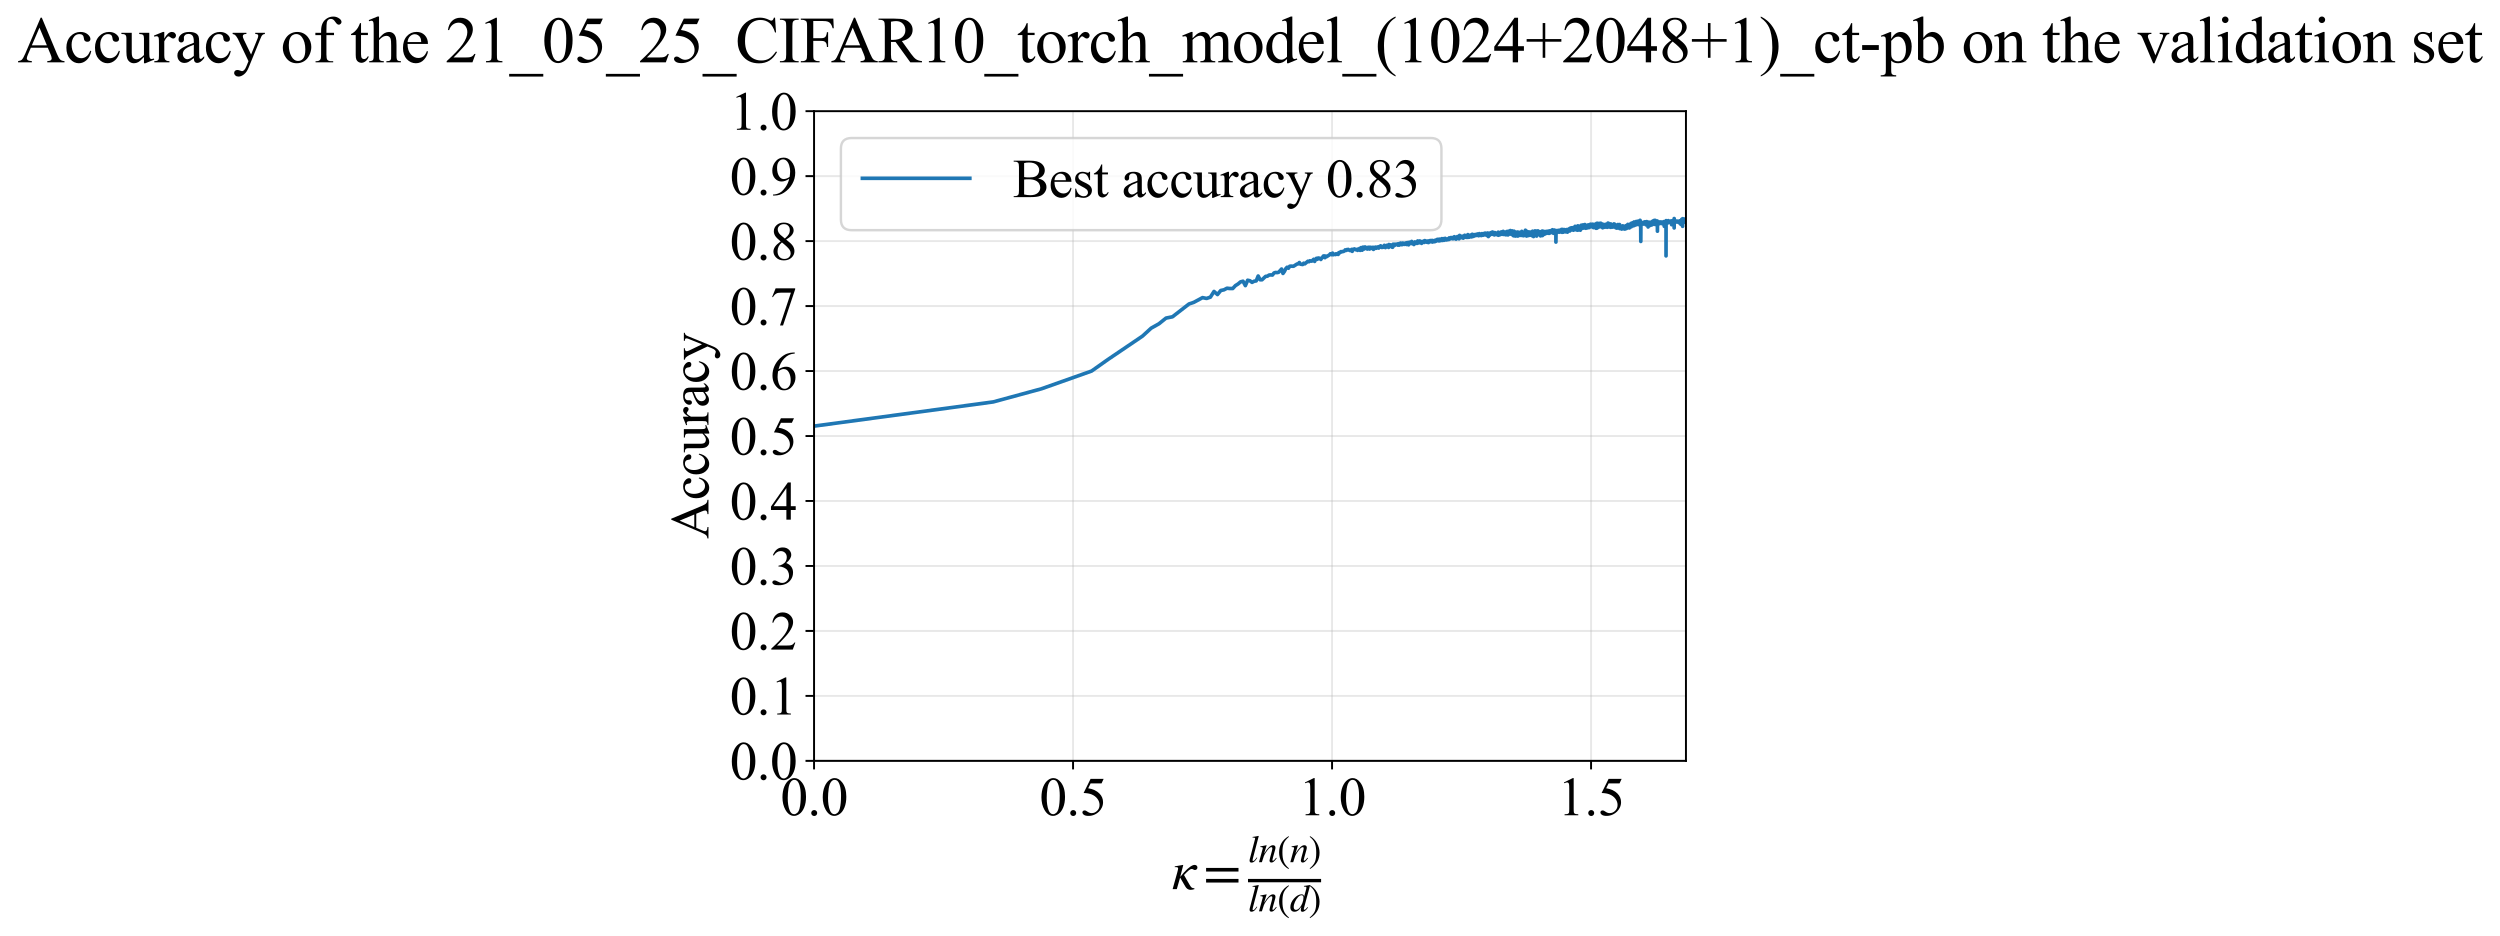 <?xml version="1.0" encoding="utf-8" standalone="no"?>
<!DOCTYPE svg PUBLIC "-//W3C//DTD SVG 1.1//EN"
  "http://www.w3.org/Graphics/SVG/1.1/DTD/svg11.dtd">
<svg xmlns:xlink="http://www.w3.org/1999/xlink" width="1023.973pt" height="383.266pt" viewBox="0 0 1023.973 383.266" xmlns="http://www.w3.org/2000/svg" version="1.1">
 <defs>
  <style type="text/css">*{stroke-linejoin: round; stroke-linecap: butt}</style>
 </defs>
 <g id="figure_1">
  <g id="patch_1">
   <path d="M 0 383.266 
L 1023.973 383.266 
L 1023.973 0 
L 0 0 
z
" style="fill: #ffffff"/>
  </g>
  <g id="axes_1">
   <g id="patch_2">
    <path d="M 333.427 311.644 
L 690.547 311.644 
L 690.547 45.532 
L 333.427 45.532 
z
" style="fill: #ffffff"/>
   </g>
   <g id="matplotlib.axis_1">
    <g id="xtick_1">
     <g id="line2d_1">
      <path d="M 333.427 311.644 
L 333.427 45.532 
" clip-path="url(#p0fdd8ea802)" style="fill: none; stroke: #b0b0b0; stroke-opacity: 0.3; stroke-width: 0.8; stroke-linecap: square"/>
     </g>
     <g id="line2d_2">
      <defs>
       <path id="m044c888f07" d="M 0 0 
L 0 3.5 
" style="stroke: #000000; stroke-width: 0.8"/>
      </defs>
      <g>
       <use xlink:href="#m044c888f07" x="333.427" y="311.644" style="stroke: #000000; stroke-width: 0.8"/>
      </g>
     </g>
     <g id="text_1">
      <!-- 0.0 -->
      <g transform="translate(319.677 333.92) scale(0.22 -0.22)">
       <defs>
        <path id="TimesNewRomanPSMT-30" d="M 231 2094 
Q 231 2819 450 3342 
Q 669 3866 1031 4122 
Q 1313 4325 1613 4325 
Q 2100 4325 2488 3828 
Q 2972 3213 2972 2159 
Q 2972 1422 2759 906 
Q 2547 391 2217 158 
Q 1888 -75 1581 -75 
Q 975 -75 572 641 
Q 231 1244 231 2094 
z
M 844 2016 
Q 844 1141 1059 588 
Q 1238 122 1591 122 
Q 1759 122 1940 273 
Q 2122 425 2216 781 
Q 2359 1319 2359 2297 
Q 2359 3022 2209 3506 
Q 2097 3866 1919 4016 
Q 1791 4119 1609 4119 
Q 1397 4119 1231 3928 
Q 1006 3669 925 3112 
Q 844 2556 844 2016 
z
" transform="scale(0.016)"/>
        <path id="TimesNewRomanPSMT-2e" d="M 800 606 
Q 947 606 1047 504 
Q 1147 403 1147 259 
Q 1147 116 1045 14 
Q 944 -88 800 -88 
Q 656 -88 554 14 
Q 453 116 453 259 
Q 453 406 554 506 
Q 656 606 800 606 
z
" transform="scale(0.016)"/>
       </defs>
       <use xlink:href="#TimesNewRomanPSMT-30"/>
       <use xlink:href="#TimesNewRomanPSMT-2e" transform="translate(50 0)"/>
       <use xlink:href="#TimesNewRomanPSMT-30" transform="translate(75 0)"/>
      </g>
     </g>
    </g>
    <g id="xtick_2">
     <g id="line2d_3">
      <path d="M 439.511 311.644 
L 439.511 45.532 
" clip-path="url(#p0fdd8ea802)" style="fill: none; stroke: #b0b0b0; stroke-opacity: 0.3; stroke-width: 0.8; stroke-linecap: square"/>
     </g>
     <g id="line2d_4">
      <g>
       <use xlink:href="#m044c888f07" x="439.511" y="311.644" style="stroke: #000000; stroke-width: 0.8"/>
      </g>
     </g>
     <g id="text_2">
      <!-- 0.5 -->
      <g transform="translate(425.761 333.92) scale(0.22 -0.22)">
       <defs>
        <path id="TimesNewRomanPSMT-35" d="M 2778 4238 
L 2534 3706 
L 1259 3706 
L 981 3138 
Q 1809 3016 2294 2522 
Q 2709 2097 2709 1522 
Q 2709 1188 2573 903 
Q 2438 619 2231 419 
Q 2025 219 1772 97 
Q 1413 -75 1034 -75 
Q 653 -75 479 54 
Q 306 184 306 341 
Q 306 428 378 495 
Q 450 563 559 563 
Q 641 563 702 538 
Q 763 513 909 409 
Q 1144 247 1384 247 
Q 1750 247 2026 523 
Q 2303 800 2303 1197 
Q 2303 1581 2056 1914 
Q 1809 2247 1375 2428 
Q 1034 2569 447 2591 
L 1259 4238 
L 2778 4238 
z
" transform="scale(0.016)"/>
       </defs>
       <use xlink:href="#TimesNewRomanPSMT-30"/>
       <use xlink:href="#TimesNewRomanPSMT-2e" transform="translate(50 0)"/>
       <use xlink:href="#TimesNewRomanPSMT-35" transform="translate(75 0)"/>
      </g>
     </g>
    </g>
    <g id="xtick_3">
     <g id="line2d_5">
      <path d="M 545.596 311.644 
L 545.596 45.532 
" clip-path="url(#p0fdd8ea802)" style="fill: none; stroke: #b0b0b0; stroke-opacity: 0.3; stroke-width: 0.8; stroke-linecap: square"/>
     </g>
     <g id="line2d_6">
      <g>
       <use xlink:href="#m044c888f07" x="545.596" y="311.644" style="stroke: #000000; stroke-width: 0.8"/>
      </g>
     </g>
     <g id="text_3">
      <!-- 1.0 -->
      <g transform="translate(531.846 333.92) scale(0.22 -0.22)">
       <defs>
        <path id="TimesNewRomanPSMT-31" d="M 750 3822 
L 1781 4325 
L 1884 4325 
L 1884 747 
Q 1884 391 1914 303 
Q 1944 216 2037 169 
Q 2131 122 2419 116 
L 2419 0 
L 825 0 
L 825 116 
Q 1125 122 1212 167 
Q 1300 213 1334 289 
Q 1369 366 1369 747 
L 1369 3034 
Q 1369 3497 1338 3628 
Q 1316 3728 1258 3775 
Q 1200 3822 1119 3822 
Q 1003 3822 797 3725 
L 750 3822 
z
" transform="scale(0.016)"/>
       </defs>
       <use xlink:href="#TimesNewRomanPSMT-31"/>
       <use xlink:href="#TimesNewRomanPSMT-2e" transform="translate(50 0)"/>
       <use xlink:href="#TimesNewRomanPSMT-30" transform="translate(75 0)"/>
      </g>
     </g>
    </g>
    <g id="xtick_4">
     <g id="line2d_7">
      <path d="M 651.681 311.644 
L 651.681 45.532 
" clip-path="url(#p0fdd8ea802)" style="fill: none; stroke: #b0b0b0; stroke-opacity: 0.3; stroke-width: 0.8; stroke-linecap: square"/>
     </g>
     <g id="line2d_8">
      <g>
       <use xlink:href="#m044c888f07" x="651.681" y="311.644" style="stroke: #000000; stroke-width: 0.8"/>
      </g>
     </g>
     <g id="text_4">
      <!-- 1.5 -->
      <g transform="translate(637.931 333.92) scale(0.22 -0.22)">
       <use xlink:href="#TimesNewRomanPSMT-31"/>
       <use xlink:href="#TimesNewRomanPSMT-2e" transform="translate(50 0)"/>
       <use xlink:href="#TimesNewRomanPSMT-35" transform="translate(75 0)"/>
      </g>
     </g>
    </g>
    <g id="text_5">
     <!-- $\kappa  = \frac{ln(n)}{ln(d)}$ -->
     <g transform="translate(479.977 364.186) scale(0.22 -0.22)">
      <defs>
       <path id="STIXGeneral-Italic-3ba" d="M 979 1440 
L 998 1446 
Q 1850 2541 2464 2790 
Q 2547 2822 2630 2822 
Q 2797 2822 2886 2736 
Q 2976 2650 2976 2522 
Q 2976 2387 2893 2307 
Q 2810 2227 2682 2227 
Q 2605 2227 2502 2288 
Q 2400 2349 2336 2349 
Q 2170 2349 1990 2205 
Q 1811 2061 1414 1645 
L 2042 544 
Q 2202 262 2310 182 
Q 2419 102 2624 102 
L 2624 0 
Q 2374 -83 2182 -83 
Q 1786 -83 1555 326 
L 960 1350 
L 576 0 
L 90 0 
L 640 1978 
Q 730 2317 730 2406 
Q 730 2560 518 2560 
L 339 2560 
L 339 2650 
Q 678 2694 1306 2822 
L 1325 2803 
L 979 1440 
z
" transform="scale(0.016)"/>
       <path id="STIXGeneral-Regular-3d" d="M 4077 2048 
L 307 2048 
L 307 2470 
L 4077 2470 
L 4077 2048 
z
M 4077 768 
L 307 768 
L 307 1190 
L 4077 1190 
L 4077 768 
z
" transform="scale(0.016)"/>
       <path id="STIXGeneral-Italic-6c" d="M 1786 4339 
L 806 595 
Q 755 410 755 320 
Q 755 205 864 205 
Q 1037 205 1293 570 
L 1453 794 
L 1542 730 
Q 1254 275 1046 102 
Q 838 -70 576 -70 
Q 262 -70 262 288 
Q 262 397 288 480 
L 1165 3834 
Q 1184 3898 1184 3955 
Q 1184 4096 870 4096 
L 755 4096 
L 755 4198 
Q 1203 4250 1747 4371 
L 1786 4339 
z
" transform="scale(0.016)"/>
       <path id="STIXGeneral-Italic-6e" d="M 2944 749 
L 3034 666 
Q 2707 218 2534 80 
Q 2362 -58 2138 -58 
Q 2010 -58 1923 28 
Q 1837 115 1837 288 
Q 1837 390 1939 768 
L 2221 1805 
Q 2310 2150 2310 2310 
Q 2310 2496 2157 2496 
Q 1971 2496 1750 2275 
Q 1530 2054 1210 1587 
Q 998 1274 899 1024 
Q 800 774 570 0 
L 90 0 
L 704 2240 
Q 717 2304 717 2349 
Q 717 2445 630 2480 
Q 544 2515 301 2522 
L 301 2624 
Q 550 2675 857 2729 
Q 1165 2784 1338 2822 
L 1363 2810 
L 934 1414 
Q 1408 2170 1753 2496 
Q 2099 2822 2413 2822 
Q 2611 2822 2720 2716 
Q 2829 2611 2829 2432 
Q 2829 2272 2765 2048 
L 2406 749 
Q 2317 429 2317 358 
Q 2317 243 2419 243 
Q 2541 243 2810 582 
Q 2854 634 2944 749 
z
" transform="scale(0.016)"/>
       <path id="STIXGeneral-Regular-28" d="M 1946 -1030 
L 1869 -1133 
Q 1126 -710 716 32 
Q 307 774 307 1613 
Q 307 3386 1888 4326 
L 1946 4224 
Q 1293 3667 1075 3126 
Q 858 2586 858 1632 
Q 858 685 1082 96 
Q 1306 -493 1946 -1030 
z
" transform="scale(0.016)"/>
       <path id="STIXGeneral-Regular-29" d="M 186 4224 
L 262 4326 
Q 992 3891 1408 3148 
Q 1824 2406 1824 1581 
Q 1824 -166 243 -1133 
L 186 -1030 
Q 845 -486 1059 54 
Q 1274 595 1274 1562 
Q 1274 2534 1059 3120 
Q 845 3706 186 4224 
z
" transform="scale(0.016)"/>
       <path id="STIXGeneral-Italic-64" d="M 3334 4371 
L 3373 4333 
L 3123 3360 
L 2739 1958 
Q 2323 429 2323 384 
Q 2323 256 2438 256 
Q 2522 256 2614 336 
Q 2707 416 2963 710 
L 3040 646 
Q 2547 -83 2099 -83 
Q 1978 -83 1907 -6 
Q 1837 70 1837 205 
Q 1837 397 1920 774 
Q 1645 307 1379 118 
Q 1114 -70 781 -70 
Q 461 -70 278 125 
Q 96 320 96 678 
Q 96 1440 713 2131 
Q 1331 2822 1965 2822 
Q 2163 2822 2256 2732 
Q 2349 2643 2381 2451 
L 2387 2451 
L 2675 3494 
Q 2765 3808 2765 3949 
Q 2765 4051 2694 4076 
Q 2624 4102 2355 4115 
L 2355 4224 
Q 2848 4269 3334 4371 
z
M 2278 2310 
Q 2278 2477 2185 2576 
Q 2093 2675 1978 2675 
Q 1677 2675 1395 2381 
Q 1075 2042 864 1571 
Q 653 1101 653 704 
Q 653 486 752 361 
Q 851 237 1024 237 
Q 1312 237 1606 550 
Q 1901 864 2089 1350 
Q 2278 1837 2278 2310 
z
" transform="scale(0.016)"/>
      </defs>
      <use xlink:href="#STIXGeneral-Italic-3ba" transform="translate(0 0.003)"/>
      <use xlink:href="#STIXGeneral-Regular-3d" transform="translate(58.84 0.003)"/>
      <use xlink:href="#STIXGeneral-Italic-6c" transform="translate(141.78 50.192) scale(0.7)"/>
      <use xlink:href="#STIXGeneral-Italic-6e" transform="translate(161.24 50.192) scale(0.7)"/>
      <use xlink:href="#STIXGeneral-Regular-28" transform="translate(196.24 50.192) scale(0.7)"/>
      <use xlink:href="#STIXGeneral-Italic-6e" transform="translate(219.55 50.192) scale(0.7)"/>
      <use xlink:href="#STIXGeneral-Regular-29" transform="translate(254.55 50.192) scale(0.7)"/>
      <use xlink:href="#STIXGeneral-Italic-6c" transform="translate(141.78 -41.258) scale(0.7)"/>
      <use xlink:href="#STIXGeneral-Italic-6e" transform="translate(161.24 -41.258) scale(0.7)"/>
      <use xlink:href="#STIXGeneral-Regular-28" transform="translate(196.24 -41.258) scale(0.7)"/>
      <use xlink:href="#STIXGeneral-Italic-64" transform="translate(219.55 -41.258) scale(0.7)"/>
      <use xlink:href="#STIXGeneral-Regular-29" transform="translate(254.55 -41.258) scale(0.7)"/>
      <path d="M 141.78 12.8 
L 141.78 19.05 
L 277.86 19.05 
L 277.86 12.8 
L 141.78 12.8 
z
"/>
     </g>
    </g>
   </g>
   <g id="matplotlib.axis_2">
    <g id="ytick_1">
     <g id="line2d_9">
      <path d="M 333.427 311.644 
L 690.547 311.644 
" clip-path="url(#p0fdd8ea802)" style="fill: none; stroke: #b0b0b0; stroke-opacity: 0.3; stroke-width: 0.8; stroke-linecap: square"/>
     </g>
     <g id="line2d_10">
      <defs>
       <path id="m8e7cc1390f" d="M 0 0 
L -3.5 0 
" style="stroke: #000000; stroke-width: 0.8"/>
      </defs>
      <g>
       <use xlink:href="#m8e7cc1390f" x="333.427" y="311.644" style="stroke: #000000; stroke-width: 0.8"/>
      </g>
     </g>
     <g id="text_6">
      <!-- 0.0 -->
      <g transform="translate(298.927 319.282) scale(0.22 -0.22)">
       <use xlink:href="#TimesNewRomanPSMT-30"/>
       <use xlink:href="#TimesNewRomanPSMT-2e" transform="translate(50 0)"/>
       <use xlink:href="#TimesNewRomanPSMT-30" transform="translate(75 0)"/>
      </g>
     </g>
    </g>
    <g id="ytick_2">
     <g id="line2d_11">
      <path d="M 333.427 285.032 
L 690.547 285.032 
" clip-path="url(#p0fdd8ea802)" style="fill: none; stroke: #b0b0b0; stroke-opacity: 0.3; stroke-width: 0.8; stroke-linecap: square"/>
     </g>
     <g id="line2d_12">
      <g>
       <use xlink:href="#m8e7cc1390f" x="333.427" y="285.032" style="stroke: #000000; stroke-width: 0.8"/>
      </g>
     </g>
     <g id="text_7">
      <!-- 0.1 -->
      <g transform="translate(298.927 292.67) scale(0.22 -0.22)">
       <use xlink:href="#TimesNewRomanPSMT-30"/>
       <use xlink:href="#TimesNewRomanPSMT-2e" transform="translate(50 0)"/>
       <use xlink:href="#TimesNewRomanPSMT-31" transform="translate(75 0)"/>
      </g>
     </g>
    </g>
    <g id="ytick_3">
     <g id="line2d_13">
      <path d="M 333.427 258.421 
L 690.547 258.421 
" clip-path="url(#p0fdd8ea802)" style="fill: none; stroke: #b0b0b0; stroke-opacity: 0.3; stroke-width: 0.8; stroke-linecap: square"/>
     </g>
     <g id="line2d_14">
      <g>
       <use xlink:href="#m8e7cc1390f" x="333.427" y="258.421" style="stroke: #000000; stroke-width: 0.8"/>
      </g>
     </g>
     <g id="text_8">
      <!-- 0.2 -->
      <g transform="translate(298.927 266.059) scale(0.22 -0.22)">
       <defs>
        <path id="TimesNewRomanPSMT-32" d="M 2934 816 
L 2638 0 
L 138 0 
L 138 116 
Q 1241 1122 1691 1759 
Q 2141 2397 2141 2925 
Q 2141 3328 1894 3587 
Q 1647 3847 1303 3847 
Q 991 3847 742 3664 
Q 494 3481 375 3128 
L 259 3128 
Q 338 3706 661 4015 
Q 984 4325 1469 4325 
Q 1984 4325 2329 3994 
Q 2675 3663 2675 3213 
Q 2675 2891 2525 2569 
Q 2294 2063 1775 1497 
Q 997 647 803 472 
L 1909 472 
Q 2247 472 2383 497 
Q 2519 522 2628 598 
Q 2738 675 2819 816 
L 2934 816 
z
" transform="scale(0.016)"/>
       </defs>
       <use xlink:href="#TimesNewRomanPSMT-30"/>
       <use xlink:href="#TimesNewRomanPSMT-2e" transform="translate(50 0)"/>
       <use xlink:href="#TimesNewRomanPSMT-32" transform="translate(75 0)"/>
      </g>
     </g>
    </g>
    <g id="ytick_4">
     <g id="line2d_15">
      <path d="M 333.427 231.81 
L 690.547 231.81 
" clip-path="url(#p0fdd8ea802)" style="fill: none; stroke: #b0b0b0; stroke-opacity: 0.3; stroke-width: 0.8; stroke-linecap: square"/>
     </g>
     <g id="line2d_16">
      <g>
       <use xlink:href="#m8e7cc1390f" x="333.427" y="231.81" style="stroke: #000000; stroke-width: 0.8"/>
      </g>
     </g>
     <g id="text_9">
      <!-- 0.3 -->
      <g transform="translate(298.927 239.448) scale(0.22 -0.22)">
       <defs>
        <path id="TimesNewRomanPSMT-33" d="M 325 3431 
Q 506 3859 782 4092 
Q 1059 4325 1472 4325 
Q 1981 4325 2253 3994 
Q 2459 3747 2459 3466 
Q 2459 3003 1878 2509 
Q 2269 2356 2469 2072 
Q 2669 1788 2669 1403 
Q 2669 853 2319 450 
Q 1863 -75 997 -75 
Q 569 -75 414 31 
Q 259 138 259 259 
Q 259 350 332 419 
Q 406 488 509 488 
Q 588 488 669 463 
Q 722 447 909 348 
Q 1097 250 1169 231 
Q 1284 197 1416 197 
Q 1734 197 1970 444 
Q 2206 691 2206 1028 
Q 2206 1275 2097 1509 
Q 2016 1684 1919 1775 
Q 1784 1900 1550 2001 
Q 1316 2103 1072 2103 
L 972 2103 
L 972 2197 
Q 1219 2228 1467 2375 
Q 1716 2522 1828 2728 
Q 1941 2934 1941 3181 
Q 1941 3503 1739 3701 
Q 1538 3900 1238 3900 
Q 753 3900 428 3381 
L 325 3431 
z
" transform="scale(0.016)"/>
       </defs>
       <use xlink:href="#TimesNewRomanPSMT-30"/>
       <use xlink:href="#TimesNewRomanPSMT-2e" transform="translate(50 0)"/>
       <use xlink:href="#TimesNewRomanPSMT-33" transform="translate(75 0)"/>
      </g>
     </g>
    </g>
    <g id="ytick_5">
     <g id="line2d_17">
      <path d="M 333.427 205.199 
L 690.547 205.199 
" clip-path="url(#p0fdd8ea802)" style="fill: none; stroke: #b0b0b0; stroke-opacity: 0.3; stroke-width: 0.8; stroke-linecap: square"/>
     </g>
     <g id="line2d_18">
      <g>
       <use xlink:href="#m8e7cc1390f" x="333.427" y="205.199" style="stroke: #000000; stroke-width: 0.8"/>
      </g>
     </g>
     <g id="text_10">
      <!-- 0.4 -->
      <g transform="translate(298.927 212.837) scale(0.22 -0.22)">
       <defs>
        <path id="TimesNewRomanPSMT-34" d="M 2978 1563 
L 2978 1119 
L 2409 1119 
L 2409 0 
L 1894 0 
L 1894 1119 
L 100 1119 
L 100 1519 
L 2066 4325 
L 2409 4325 
L 2409 1563 
L 2978 1563 
z
M 1894 1563 
L 1894 3666 
L 406 1563 
L 1894 1563 
z
" transform="scale(0.016)"/>
       </defs>
       <use xlink:href="#TimesNewRomanPSMT-30"/>
       <use xlink:href="#TimesNewRomanPSMT-2e" transform="translate(50 0)"/>
       <use xlink:href="#TimesNewRomanPSMT-34" transform="translate(75 0)"/>
      </g>
     </g>
    </g>
    <g id="ytick_6">
     <g id="line2d_19">
      <path d="M 333.427 178.588 
L 690.547 178.588 
" clip-path="url(#p0fdd8ea802)" style="fill: none; stroke: #b0b0b0; stroke-opacity: 0.3; stroke-width: 0.8; stroke-linecap: square"/>
     </g>
     <g id="line2d_20">
      <g>
       <use xlink:href="#m8e7cc1390f" x="333.427" y="178.588" style="stroke: #000000; stroke-width: 0.8"/>
      </g>
     </g>
     <g id="text_11">
      <!-- 0.5 -->
      <g transform="translate(298.927 186.226) scale(0.22 -0.22)">
       <use xlink:href="#TimesNewRomanPSMT-30"/>
       <use xlink:href="#TimesNewRomanPSMT-2e" transform="translate(50 0)"/>
       <use xlink:href="#TimesNewRomanPSMT-35" transform="translate(75 0)"/>
      </g>
     </g>
    </g>
    <g id="ytick_7">
     <g id="line2d_21">
      <path d="M 333.427 151.976 
L 690.547 151.976 
" clip-path="url(#p0fdd8ea802)" style="fill: none; stroke: #b0b0b0; stroke-opacity: 0.3; stroke-width: 0.8; stroke-linecap: square"/>
     </g>
     <g id="line2d_22">
      <g>
       <use xlink:href="#m8e7cc1390f" x="333.427" y="151.976" style="stroke: #000000; stroke-width: 0.8"/>
      </g>
     </g>
     <g id="text_12">
      <!-- 0.6 -->
      <g transform="translate(298.927 159.614) scale(0.22 -0.22)">
       <defs>
        <path id="TimesNewRomanPSMT-36" d="M 2869 4325 
L 2869 4209 
Q 2456 4169 2195 4045 
Q 1934 3922 1679 3669 
Q 1425 3416 1258 3105 
Q 1091 2794 978 2366 
Q 1428 2675 1881 2675 
Q 2316 2675 2634 2325 
Q 2953 1975 2953 1425 
Q 2953 894 2631 456 
Q 2244 -75 1606 -75 
Q 1172 -75 869 213 
Q 275 772 275 1663 
Q 275 2231 503 2743 
Q 731 3256 1154 3653 
Q 1578 4050 1965 4187 
Q 2353 4325 2688 4325 
L 2869 4325 
z
M 925 2138 
Q 869 1716 869 1456 
Q 869 1156 980 804 
Q 1091 453 1309 247 
Q 1469 100 1697 100 
Q 1969 100 2183 356 
Q 2397 613 2397 1088 
Q 2397 1622 2184 2012 
Q 1972 2403 1581 2403 
Q 1463 2403 1327 2353 
Q 1191 2303 925 2138 
z
" transform="scale(0.016)"/>
       </defs>
       <use xlink:href="#TimesNewRomanPSMT-30"/>
       <use xlink:href="#TimesNewRomanPSMT-2e" transform="translate(50 0)"/>
       <use xlink:href="#TimesNewRomanPSMT-36" transform="translate(75 0)"/>
      </g>
     </g>
    </g>
    <g id="ytick_8">
     <g id="line2d_23">
      <path d="M 333.427 125.365 
L 690.547 125.365 
" clip-path="url(#p0fdd8ea802)" style="fill: none; stroke: #b0b0b0; stroke-opacity: 0.3; stroke-width: 0.8; stroke-linecap: square"/>
     </g>
     <g id="line2d_24">
      <g>
       <use xlink:href="#m8e7cc1390f" x="333.427" y="125.365" style="stroke: #000000; stroke-width: 0.8"/>
      </g>
     </g>
     <g id="text_13">
      <!-- 0.7 -->
      <g transform="translate(298.927 133.003) scale(0.22 -0.22)">
       <defs>
        <path id="TimesNewRomanPSMT-37" d="M 644 4238 
L 2916 4238 
L 2916 4119 
L 1503 -88 
L 1153 -88 
L 2419 3728 
L 1253 3728 
Q 900 3728 750 3644 
Q 488 3500 328 3200 
L 238 3234 
L 644 4238 
z
" transform="scale(0.016)"/>
       </defs>
       <use xlink:href="#TimesNewRomanPSMT-30"/>
       <use xlink:href="#TimesNewRomanPSMT-2e" transform="translate(50 0)"/>
       <use xlink:href="#TimesNewRomanPSMT-37" transform="translate(75 0)"/>
      </g>
     </g>
    </g>
    <g id="ytick_9">
     <g id="line2d_25">
      <path d="M 333.427 98.754 
L 690.547 98.754 
" clip-path="url(#p0fdd8ea802)" style="fill: none; stroke: #b0b0b0; stroke-opacity: 0.3; stroke-width: 0.8; stroke-linecap: square"/>
     </g>
     <g id="line2d_26">
      <g>
       <use xlink:href="#m8e7cc1390f" x="333.427" y="98.754" style="stroke: #000000; stroke-width: 0.8"/>
      </g>
     </g>
     <g id="text_14">
      <!-- 0.8 -->
      <g transform="translate(298.927 106.392) scale(0.22 -0.22)">
       <defs>
        <path id="TimesNewRomanPSMT-38" d="M 1228 2134 
Q 725 2547 579 2797 
Q 434 3047 434 3316 
Q 434 3728 753 4026 
Q 1072 4325 1600 4325 
Q 2113 4325 2425 4047 
Q 2738 3769 2738 3413 
Q 2738 3175 2569 2928 
Q 2400 2681 1866 2347 
Q 2416 1922 2594 1678 
Q 2831 1359 2831 1006 
Q 2831 559 2490 242 
Q 2150 -75 1597 -75 
Q 994 -75 656 303 
Q 388 606 388 966 
Q 388 1247 577 1523 
Q 766 1800 1228 2134 
z
M 1719 2469 
Q 2094 2806 2194 3001 
Q 2294 3197 2294 3444 
Q 2294 3772 2109 3958 
Q 1925 4144 1606 4144 
Q 1288 4144 1088 3959 
Q 888 3775 888 3528 
Q 888 3366 970 3203 
Q 1053 3041 1206 2894 
L 1719 2469 
z
M 1375 2016 
Q 1116 1797 991 1539 
Q 866 1281 866 981 
Q 866 578 1086 336 
Q 1306 94 1647 94 
Q 1984 94 2187 284 
Q 2391 475 2391 747 
Q 2391 972 2272 1150 
Q 2050 1481 1375 2016 
z
" transform="scale(0.016)"/>
       </defs>
       <use xlink:href="#TimesNewRomanPSMT-30"/>
       <use xlink:href="#TimesNewRomanPSMT-2e" transform="translate(50 0)"/>
       <use xlink:href="#TimesNewRomanPSMT-38" transform="translate(75 0)"/>
      </g>
     </g>
    </g>
    <g id="ytick_10">
     <g id="line2d_27">
      <path d="M 333.427 72.143 
L 690.547 72.143 
" clip-path="url(#p0fdd8ea802)" style="fill: none; stroke: #b0b0b0; stroke-opacity: 0.3; stroke-width: 0.8; stroke-linecap: square"/>
     </g>
     <g id="line2d_28">
      <g>
       <use xlink:href="#m8e7cc1390f" x="333.427" y="72.143" style="stroke: #000000; stroke-width: 0.8"/>
      </g>
     </g>
     <g id="text_15">
      <!-- 0.9 -->
      <g transform="translate(298.927 79.781) scale(0.22 -0.22)">
       <defs>
        <path id="TimesNewRomanPSMT-39" d="M 338 -88 
L 338 28 
Q 744 34 1094 217 
Q 1444 400 1770 856 
Q 2097 1313 2225 1859 
Q 1734 1544 1338 1544 
Q 891 1544 572 1889 
Q 253 2234 253 2806 
Q 253 3363 572 3797 
Q 956 4325 1575 4325 
Q 2097 4325 2469 3894 
Q 2925 3359 2925 2575 
Q 2925 1869 2578 1258 
Q 2231 647 1613 244 
Q 1109 -88 516 -88 
L 338 -88 
z
M 2275 2091 
Q 2331 2497 2331 2741 
Q 2331 3044 2228 3395 
Q 2125 3747 1936 3934 
Q 1747 4122 1506 4122 
Q 1228 4122 1018 3872 
Q 809 3622 809 3128 
Q 809 2469 1088 2097 
Q 1291 1828 1588 1828 
Q 1731 1828 1928 1897 
Q 2125 1966 2275 2091 
z
" transform="scale(0.016)"/>
       </defs>
       <use xlink:href="#TimesNewRomanPSMT-30"/>
       <use xlink:href="#TimesNewRomanPSMT-2e" transform="translate(50 0)"/>
       <use xlink:href="#TimesNewRomanPSMT-39" transform="translate(75 0)"/>
      </g>
     </g>
    </g>
    <g id="ytick_11">
     <g id="line2d_29">
      <path d="M 333.427 45.532 
L 690.547 45.532 
" clip-path="url(#p0fdd8ea802)" style="fill: none; stroke: #b0b0b0; stroke-opacity: 0.3; stroke-width: 0.8; stroke-linecap: square"/>
     </g>
     <g id="line2d_30">
      <g>
       <use xlink:href="#m8e7cc1390f" x="333.427" y="45.532" style="stroke: #000000; stroke-width: 0.8"/>
      </g>
     </g>
     <g id="text_16">
      <!-- 1.0 -->
      <g transform="translate(298.927 53.17) scale(0.22 -0.22)">
       <use xlink:href="#TimesNewRomanPSMT-31"/>
       <use xlink:href="#TimesNewRomanPSMT-2e" transform="translate(50 0)"/>
       <use xlink:href="#TimesNewRomanPSMT-30" transform="translate(75 0)"/>
      </g>
     </g>
    </g>
    <g id="text_17">
     <!-- Accuracy -->
     <g transform="translate(290.179 220.726) rotate(-90) scale(0.22 -0.22)">
      <defs>
       <path id="TimesNewRomanPSMT-41" d="M 2928 1419 
L 1288 1419 
L 1000 750 
Q 894 503 894 381 
Q 894 284 986 211 
Q 1078 138 1384 116 
L 1384 0 
L 50 0 
L 50 116 
Q 316 163 394 238 
Q 553 388 747 847 
L 2238 4334 
L 2347 4334 
L 3822 809 
Q 4000 384 4145 257 
Q 4291 131 4550 116 
L 4550 0 
L 2878 0 
L 2878 116 
Q 3131 128 3220 200 
Q 3309 272 3309 375 
Q 3309 513 3184 809 
L 2928 1419 
z
M 2841 1650 
L 2122 3363 
L 1384 1650 
L 2841 1650 
z
" transform="scale(0.016)"/>
       <path id="TimesNewRomanPSMT-63" d="M 2631 1088 
Q 2516 522 2178 217 
Q 1841 -88 1431 -88 
Q 944 -88 581 321 
Q 219 731 219 1428 
Q 219 2103 620 2525 
Q 1022 2947 1584 2947 
Q 2006 2947 2278 2723 
Q 2550 2500 2550 2259 
Q 2550 2141 2473 2067 
Q 2397 1994 2259 1994 
Q 2075 1994 1981 2113 
Q 1928 2178 1911 2362 
Q 1894 2547 1784 2644 
Q 1675 2738 1481 2738 
Q 1169 2738 978 2506 
Q 725 2200 725 1697 
Q 725 1184 976 792 
Q 1228 400 1656 400 
Q 1963 400 2206 609 
Q 2378 753 2541 1131 
L 2631 1088 
z
" transform="scale(0.016)"/>
       <path id="TimesNewRomanPSMT-75" d="M 2709 2863 
L 2709 1128 
Q 2709 631 2732 520 
Q 2756 409 2807 365 
Q 2859 322 2928 322 
Q 3025 322 3147 375 
L 3191 266 
L 2334 -88 
L 2194 -88 
L 2194 519 
Q 1825 119 1631 15 
Q 1438 -88 1222 -88 
Q 981 -88 804 51 
Q 628 191 559 409 
Q 491 628 491 1028 
L 491 2306 
Q 491 2509 447 2587 
Q 403 2666 317 2708 
Q 231 2750 6 2747 
L 6 2863 
L 1009 2863 
L 1009 947 
Q 1009 547 1148 422 
Q 1288 297 1484 297 
Q 1619 297 1789 381 
Q 1959 466 2194 703 
L 2194 2325 
Q 2194 2569 2105 2655 
Q 2016 2741 1734 2747 
L 1734 2863 
L 2709 2863 
z
" transform="scale(0.016)"/>
       <path id="TimesNewRomanPSMT-72" d="M 1038 2947 
L 1038 2303 
Q 1397 2947 1775 2947 
Q 1947 2947 2059 2842 
Q 2172 2738 2172 2600 
Q 2172 2478 2090 2393 
Q 2009 2309 1897 2309 
Q 1788 2309 1652 2417 
Q 1516 2525 1450 2525 
Q 1394 2525 1328 2463 
Q 1188 2334 1038 2041 
L 1038 669 
Q 1038 431 1097 309 
Q 1138 225 1241 169 
Q 1344 113 1538 113 
L 1538 0 
L 72 0 
L 72 113 
Q 291 113 397 181 
Q 475 231 506 341 
Q 522 394 522 644 
L 522 1753 
Q 522 2253 501 2348 
Q 481 2444 426 2487 
Q 372 2531 291 2531 
Q 194 2531 72 2484 
L 41 2597 
L 906 2947 
L 1038 2947 
z
" transform="scale(0.016)"/>
       <path id="TimesNewRomanPSMT-61" d="M 1822 413 
Q 1381 72 1269 19 
Q 1100 -59 909 -59 
Q 613 -59 420 144 
Q 228 347 228 678 
Q 228 888 322 1041 
Q 450 1253 767 1440 
Q 1084 1628 1822 1897 
L 1822 2009 
Q 1822 2438 1686 2597 
Q 1550 2756 1291 2756 
Q 1094 2756 978 2650 
Q 859 2544 859 2406 
L 866 2225 
Q 866 2081 792 2003 
Q 719 1925 600 1925 
Q 484 1925 411 2006 
Q 338 2088 338 2228 
Q 338 2497 613 2722 
Q 888 2947 1384 2947 
Q 1766 2947 2009 2819 
Q 2194 2722 2281 2516 
Q 2338 2381 2338 1966 
L 2338 994 
Q 2338 584 2353 492 
Q 2369 400 2405 369 
Q 2441 338 2488 338 
Q 2538 338 2575 359 
Q 2641 400 2828 588 
L 2828 413 
Q 2478 -56 2159 -56 
Q 2006 -56 1915 50 
Q 1825 156 1822 413 
z
M 1822 616 
L 1822 1706 
Q 1350 1519 1213 1441 
Q 966 1303 859 1153 
Q 753 1003 753 825 
Q 753 600 887 451 
Q 1022 303 1197 303 
Q 1434 303 1822 616 
z
" transform="scale(0.016)"/>
       <path id="TimesNewRomanPSMT-79" d="M 38 2863 
L 1372 2863 
L 1372 2747 
L 1306 2747 
Q 1166 2747 1095 2686 
Q 1025 2625 1025 2534 
Q 1025 2413 1128 2197 
L 1825 753 
L 2466 2334 
Q 2519 2463 2519 2588 
Q 2519 2644 2497 2672 
Q 2472 2706 2419 2726 
Q 2366 2747 2231 2747 
L 2231 2863 
L 3163 2863 
L 3163 2747 
Q 3047 2734 2984 2696 
Q 2922 2659 2847 2556 
Q 2819 2513 2741 2316 
L 1575 -541 
Q 1406 -956 1132 -1168 
Q 859 -1381 606 -1381 
Q 422 -1381 303 -1275 
Q 184 -1169 184 -1031 
Q 184 -900 270 -820 
Q 356 -741 506 -741 
Q 609 -741 788 -809 
Q 913 -856 944 -856 
Q 1038 -856 1148 -759 
Q 1259 -663 1372 -384 
L 1575 113 
L 547 2272 
Q 500 2369 397 2513 
Q 319 2622 269 2659 
Q 197 2709 38 2747 
L 38 2863 
z
" transform="scale(0.016)"/>
      </defs>
      <use xlink:href="#TimesNewRomanPSMT-41"/>
      <use xlink:href="#TimesNewRomanPSMT-63" transform="translate(72.217 0)"/>
      <use xlink:href="#TimesNewRomanPSMT-63" transform="translate(116.602 0)"/>
      <use xlink:href="#TimesNewRomanPSMT-75" transform="translate(160.986 0)"/>
      <use xlink:href="#TimesNewRomanPSMT-72" transform="translate(210.986 0)"/>
      <use xlink:href="#TimesNewRomanPSMT-61" transform="translate(244.287 0)"/>
      <use xlink:href="#TimesNewRomanPSMT-63" transform="translate(288.672 0)"/>
      <use xlink:href="#TimesNewRomanPSMT-79" transform="translate(333.057 0)"/>
     </g>
    </g>
   </g>
   <g id="line2d_31">
    <path d="M 333.427 174.529 
L 406.827 164.617 
L 426.621 159.228 
L 447.1 151.976 
L 453.781 147.253 
L 467.941 137.673 
L 471.505 134.413 
L 474.696 132.617 
L 477.586 130.288 
L 480.226 129.756 
L 487.006 124.5 
L 488.969 123.835 
L 492.553 121.906 
L 494.199 122.238 
L 495.761 121.706 
L 497.247 119.378 
L 498.665 120.642 
L 500.019 118.978 
L 501.316 118.712 
L 502.561 118.047 
L 503.757 118.18 
L 504.908 118.18 
L 506.017 116.983 
L 507.087 116.317 
L 508.121 115.452 
L 509.122 115.186 
L 510.09 116.983 
L 511.029 114.787 
L 511.941 114.987 
L 512.825 115.652 
L 513.685 115.186 
L 514.522 115.053 
L 515.336 113.057 
L 516.129 114.588 
L 516.902 114.588 
L 518.392 113.19 
L 519.11 113.124 
L 519.812 112.658 
L 520.499 112.592 
L 521.17 112.658 
L 521.827 111.793 
L 522.47 111.594 
L 523.1 111.66 
L 523.717 111.527 
L 524.915 110.197 
L 525.497 111.993 
L 526.068 111.195 
L 526.629 110.064 
L 527.179 109.465 
L 527.72 109.864 
L 528.251 109.066 
L 528.774 108.999 
L 529.793 109.066 
L 531.26 108.134 
L 531.734 108.068 
L 532.2 107.536 
L 532.66 108.201 
L 533.559 108.334 
L 533.999 107.802 
L 534.432 108.068 
L 535.697 107.003 
L 536.108 107.203 
L 536.512 106.804 
L 536.912 106.937 
L 537.306 106.937 
L 538.08 106.205 
L 538.46 107.07 
L 538.835 106.272 
L 539.206 105.806 
L 539.572 106.205 
L 539.934 105.673 
L 540.645 105.806 
L 540.994 106.272 
L 541.34 105.739 
L 541.682 105.473 
L 542.019 104.874 
L 542.354 104.808 
L 542.684 105.54 
L 543.011 104.874 
L 543.335 105.141 
L 544.596 104.342 
L 544.903 103.943 
L 545.509 104.342 
L 545.807 103.677 
L 546.103 104.342 
L 546.395 104.076 
L 546.972 104.276 
L 547.257 103.943 
L 547.538 104.143 
L 547.818 104.01 
L 548.095 104.209 
L 548.369 103.477 
L 548.641 103.61 
L 549.177 103.078 
L 549.442 103.211 
L 549.705 103.012 
L 550.223 103.012 
L 550.733 102.746 
L 550.984 102.346 
L 551.234 102.546 
L 551.482 102.546 
L 551.727 102.213 
L 551.971 102.346 
L 552.213 102.147 
L 552.453 102.413 
L 552.691 102.413 
L 552.927 102.613 
L 553.161 102.413 
L 553.394 102.679 
L 553.625 102.147 
L 553.854 102.945 
L 554.081 102.147 
L 554.307 102.08 
L 554.531 102.147 
L 554.754 101.947 
L 555.194 102.28 
L 555.411 102.147 
L 555.628 102.346 
L 555.842 102.213 
L 556.055 102.546 
L 556.267 102.014 
L 556.477 102.213 
L 556.893 101.748 
L 557.099 102.546 
L 557.507 101.415 
L 557.709 102.213 
L 557.91 102.479 
L 558.307 101.215 
L 558.699 102.014 
L 558.894 101.881 
L 559.087 101.149 
L 559.278 101.215 
L 560.034 102.014 
L 560.404 101.282 
L 560.588 101.348 
L 560.771 101.282 
L 560.952 102.014 
L 561.133 101.282 
L 561.312 101.282 
L 561.491 101.548 
L 561.668 101.348 
L 561.844 101.748 
L 562.02 101.482 
L 562.194 101.482 
L 562.367 101.282 
L 562.54 102.147 
L 562.881 101.881 
L 563.051 101.348 
L 563.387 101.215 
L 563.72 101.681 
L 563.885 101.348 
L 564.049 101.548 
L 564.212 101.149 
L 564.374 101.415 
L 564.536 101.415 
L 564.696 101.615 
L 564.856 101.016 
L 565.015 101.348 
L 565.173 100.949 
L 565.33 101.082 
L 565.487 100.683 
L 565.642 101.149 
L 565.797 100.949 
L 565.951 101.348 
L 566.105 101.348 
L 566.409 100.949 
L 566.56 101.282 
L 567.009 100.484 
L 567.451 101.415 
L 567.598 100.683 
L 567.743 100.816 
L 568.031 100.484 
L 568.175 101.016 
L 568.317 101.082 
L 568.459 100.484 
L 568.601 100.683 
L 568.741 101.348 
L 568.881 100.151 
L 569.021 100.75 
L 569.298 100.683 
L 569.572 100.284 
L 569.844 100.484 
L 569.979 100.484 
L 570.114 101.215 
L 570.381 101.282 
L 570.514 101.082 
L 570.646 100.018 
L 570.908 100.351 
L 571.039 100.084 
L 571.169 100.55 
L 571.298 100.018 
L 571.683 100.218 
L 571.81 100.018 
L 571.937 100.084 
L 572.063 100.018 
L 572.314 100.218 
L 572.439 99.885 
L 572.563 100.417 
L 572.932 99.818 
L 573.054 100.417 
L 573.297 99.752 
L 573.418 99.685 
L 573.538 100.018 
L 573.658 99.552 
L 573.777 99.685 
L 573.896 100.218 
L 574.014 100.151 
L 574.132 99.818 
L 574.25 100.218 
L 574.367 100.018 
L 574.483 99.552 
L 574.599 100.084 
L 574.715 100.084 
L 574.945 99.619 
L 575.059 99.685 
L 575.287 100.084 
L 575.4 100.084 
L 575.513 99.951 
L 575.625 100.018 
L 575.737 99.552 
L 575.848 100.018 
L 575.959 99.951 
L 576.07 99.419 
L 576.18 100.151 
L 576.29 99.818 
L 576.4 99.951 
L 576.617 99.353 
L 576.941 100.284 
L 577.048 99.552 
L 577.155 99.619 
L 577.262 99.22 
L 577.368 99.552 
L 577.473 99.419 
L 577.579 99.486 
L 577.684 99.286 
L 577.997 99.752 
L 578.1 99.685 
L 578.203 98.887 
L 578.306 99.752 
L 578.511 99.486 
L 578.714 99.885 
L 579.017 99.353 
L 579.117 100.151 
L 579.217 99.486 
L 579.316 99.552 
L 579.514 99.087 
L 579.711 99.619 
L 579.809 99.685 
L 579.906 99.286 
L 580.101 99.419 
L 580.197 99.153 
L 580.39 99.685 
L 580.581 99.619 
L 580.676 98.687 
L 580.866 99.419 
L 580.96 99.02 
L 581.054 99.087 
L 581.148 99.486 
L 581.241 98.887 
L 581.334 99.353 
L 581.427 99.286 
L 581.52 98.687 
L 581.704 99.286 
L 581.796 98.82 
L 581.979 99.02 
L 582.07 99.02 
L 582.251 99.685 
L 582.341 98.953 
L 582.52 99.419 
L 582.699 99.087 
L 582.964 98.82 
L 583.052 99.286 
L 583.228 98.687 
L 583.315 98.754 
L 583.402 99.286 
L 583.489 99.22 
L 583.576 98.554 
L 583.662 98.82 
L 583.748 98.621 
L 583.834 98.953 
L 583.919 98.887 
L 584.005 98.887 
L 584.09 99.087 
L 584.259 98.754 
L 584.428 99.22 
L 584.596 98.754 
L 584.762 99.286 
L 584.846 99.22 
L 585.011 98.687 
L 585.093 99.353 
L 585.339 98.687 
L 585.421 98.687 
L 585.502 99.087 
L 585.664 98.554 
L 585.825 99.02 
L 585.905 98.887 
L 585.985 98.887 
L 586.144 98.488 
L 586.303 98.82 
L 586.461 98.82 
L 586.539 99.087 
L 586.618 98.754 
L 586.696 99.153 
L 586.774 98.488 
L 586.929 98.82 
L 587.007 98.953 
L 587.237 98.621 
L 587.39 99.02 
L 587.543 98.754 
L 587.77 98.953 
L 587.92 98.355 
L 588.07 98.554 
L 588.144 98.355 
L 588.293 98.754 
L 588.441 98.288 
L 588.514 98.621 
L 588.588 98.089 
L 588.734 98.554 
L 588.88 98.022 
L 589.097 98.421 
L 589.169 98.421 
L 589.241 98.554 
L 589.313 98.355 
L 589.385 98.687 
L 589.456 98.621 
L 589.527 97.956 
L 589.598 98.288 
L 589.669 98.621 
L 589.881 98.089 
L 589.951 98.022 
L 590.091 98.554 
L 590.231 98.022 
L 590.3 98.089 
L 590.37 97.956 
L 590.439 98.155 
L 590.508 97.756 
L 590.577 97.956 
L 590.645 98.155 
L 590.714 97.889 
L 590.85 98.488 
L 590.919 98.355 
L 591.122 97.756 
L 591.324 98.355 
L 591.391 98.089 
L 591.458 98.421 
L 591.525 97.756 
L 591.591 98.155 
L 591.724 97.889 
L 591.922 97.623 
L 592.053 98.155 
L 592.119 97.956 
L 592.184 98.155 
L 592.249 97.823 
L 592.314 98.288 
L 592.379 98.155 
L 592.444 97.889 
L 592.509 98.089 
L 592.573 97.956 
L 592.637 98.222 
L 592.702 98.022 
L 592.766 97.889 
L 592.83 98.022 
L 592.894 97.956 
L 592.957 97.889 
L 593.021 98.155 
L 593.084 98.089 
L 593.148 97.756 
L 593.211 98.022 
L 593.274 97.889 
L 593.399 97.756 
L 593.462 98.089 
L 593.587 97.423 
L 593.649 97.889 
L 593.711 97.689 
L 593.835 97.889 
L 593.897 97.49 
L 593.959 97.756 
L 594.02 97.823 
L 594.143 97.623 
L 594.204 97.756 
L 594.265 97.689 
L 594.326 97.29 
L 594.387 97.623 
L 594.447 97.357 
L 594.508 97.49 
L 594.629 97.556 
L 594.689 97.357 
L 594.869 97.756 
L 594.988 97.556 
L 595.047 97.29 
L 595.107 97.823 
L 595.166 97.49 
L 595.284 97.623 
L 595.402 97.29 
L 595.461 97.623 
L 595.578 97.024 
L 595.636 97.49 
L 595.694 96.958 
L 595.752 97.091 
L 595.926 97.756 
L 596.041 97.157 
L 596.213 97.357 
L 596.271 97.29 
L 596.385 97.956 
L 596.441 97.423 
L 596.498 97.823 
L 596.611 97.157 
L 596.724 97.623 
L 596.948 96.891 
L 597.06 97.623 
L 597.115 97.29 
L 597.226 96.891 
L 597.337 97.556 
L 597.447 96.825 
L 597.502 96.958 
L 597.556 97.157 
L 597.611 97.823 
L 597.666 96.958 
L 597.72 97.224 
L 597.775 97.157 
L 597.829 96.425 
L 597.883 96.758 
L 598.045 97.357 
L 598.099 97.357 
L 598.26 96.958 
L 598.313 96.891 
L 598.367 97.157 
L 598.42 96.958 
L 598.473 96.825 
L 598.526 96.891 
L 598.579 97.357 
L 598.632 96.758 
L 598.685 96.891 
L 598.79 97.29 
L 598.843 96.825 
L 598.895 97.024 
L 598.948 96.958 
L 599 97.29 
L 599.104 96.758 
L 599.156 97.224 
L 599.208 97.024 
L 599.26 96.758 
L 599.312 97.556 
L 599.363 96.692 
L 599.467 96.758 
L 599.569 96.958 
L 599.672 96.891 
L 599.723 96.958 
L 599.774 96.492 
L 599.824 97.224 
L 599.875 96.692 
L 599.926 96.359 
L 599.977 97.024 
L 600.078 96.891 
L 600.128 96.758 
L 600.178 97.091 
L 600.229 96.758 
L 600.329 97.024 
L 600.379 96.891 
L 600.429 96.692 
L 600.478 97.024 
L 600.578 96.958 
L 600.627 97.224 
L 600.677 96.758 
L 600.726 97.157 
L 600.825 96.558 
L 600.874 97.091 
L 600.923 96.558 
L 601.07 96.692 
L 601.119 97.224 
L 601.216 96.093 
L 601.264 97.224 
L 601.361 97.024 
L 601.506 96.425 
L 601.698 96.758 
L 601.746 96.359 
L 601.793 97.157 
L 601.841 96.492 
L 601.889 96.425 
L 601.983 96.692 
L 602.031 96.625 
L 602.078 96.758 
L 602.219 96.425 
L 602.313 96.359 
L 602.36 96.958 
L 602.5 96.226 
L 602.64 97.024 
L 602.686 96.359 
L 602.732 96.758 
L 602.778 97.024 
L 602.917 96.425 
L 602.962 96.558 
L 603.008 95.96 
L 603.054 96.758 
L 603.1 96.625 
L 603.191 96.692 
L 603.237 96.692 
L 603.418 96.425 
L 603.508 96.825 
L 603.553 96.692 
L 603.643 96.292 
L 603.688 96.692 
L 603.733 96.292 
L 603.777 96.093 
L 603.911 96.625 
L 604.044 96.359 
L 604.133 96.159 
L 604.221 96.093 
L 604.265 96.425 
L 604.309 96.359 
L 604.353 96.492 
L 604.397 96.492 
L 604.44 96.159 
L 604.528 96.226 
L 604.658 96.292 
L 604.702 95.96 
L 604.788 96.093 
L 604.831 95.96 
L 604.875 96.425 
L 604.918 96.226 
L 605.089 95.96 
L 605.132 96.026 
L 605.175 96.359 
L 605.217 95.827 
L 605.26 96.226 
L 605.43 96.159 
L 605.599 95.893 
L 605.641 96.558 
L 605.683 96.159 
L 605.725 95.96 
L 605.767 96.026 
L 605.808 96.425 
L 605.85 95.893 
L 605.934 95.694 
L 605.975 96.093 
L 606.058 95.893 
L 606.1 96.159 
L 606.141 95.96 
L 606.224 96.026 
L 606.265 96.292 
L 606.306 96.026 
L 606.388 96.359 
L 606.429 96.159 
L 606.47 95.96 
L 606.511 96.359 
L 606.593 96.226 
L 606.633 96.159 
L 606.674 96.492 
L 606.715 96.093 
L 606.755 96.359 
L 606.796 96.359 
L 606.998 95.694 
L 607.118 96.226 
L 607.158 95.893 
L 607.198 96.093 
L 607.238 96.359 
L 607.318 96.159 
L 607.357 95.76 
L 607.397 96.359 
L 607.555 95.893 
L 607.595 96.026 
L 607.634 96.292 
L 607.674 95.827 
L 607.713 95.96 
L 607.752 95.76 
L 607.792 95.893 
L 607.831 95.627 
L 607.909 95.827 
L 607.948 95.76 
L 608.026 96.159 
L 608.065 96.026 
L 608.103 96.159 
L 608.142 96.026 
L 608.181 96.026 
L 608.22 95.494 
L 608.297 95.96 
L 608.374 96.026 
L 608.412 95.694 
L 608.451 96.226 
L 608.489 96.093 
L 608.527 95.494 
L 608.565 95.76 
L 608.604 96.159 
L 608.642 95.96 
L 608.68 95.627 
L 608.756 95.893 
L 608.907 96.026 
L 608.983 95.76 
L 609.096 95.893 
L 609.133 96.492 
L 609.171 95.76 
L 609.208 96.226 
L 609.357 95.427 
L 609.543 96.226 
L 609.58 95.76 
L 609.617 96.891 
L 609.691 95.76 
L 609.801 96.359 
L 609.984 95.561 
L 610.057 96.425 
L 610.13 95.893 
L 610.274 95.561 
L 610.419 95.827 
L 610.455 95.494 
L 610.526 95.561 
L 610.562 95.694 
L 610.598 95.294 
L 610.634 95.76 
L 610.669 95.893 
L 610.705 95.494 
L 610.776 95.827 
L 610.812 95.561 
L 610.847 95.694 
L 610.883 95.96 
L 610.918 95.494 
L 610.953 95.76 
L 611.059 95.427 
L 611.024 95.96 
L 611.094 95.494 
L 611.13 95.494 
L 611.2 95.76 
L 611.235 95.561 
L 611.27 95.028 
L 611.305 95.694 
L 611.34 95.494 
L 611.375 95.96 
L 611.444 95.694 
L 611.548 95.228 
L 611.618 95.161 
L 611.687 95.827 
L 611.721 96.026 
L 611.756 95.627 
L 611.79 95.827 
L 611.859 95.228 
L 611.893 95.76 
L 611.927 95.827 
L 611.962 95.694 
L 611.996 95.76 
L 612.03 95.694 
L 612.064 96.226 
L 612.098 95.627 
L 612.132 95.427 
L 612.166 95.694 
L 612.2 95.627 
L 612.234 95.561 
L 612.268 96.093 
L 612.302 95.494 
L 612.335 96.026 
L 612.369 95.294 
L 612.437 95.561 
L 612.47 96.026 
L 612.504 95.494 
L 612.537 95.893 
L 612.571 95.627 
L 612.604 95.694 
L 612.638 96.026 
L 612.738 95.96 
L 612.771 96.026 
L 612.805 95.627 
L 612.871 96.093 
L 613.037 95.494 
L 613.103 96.026 
L 613.169 95.827 
L 613.201 95.561 
L 613.267 95.827 
L 613.398 96.159 
L 613.463 96.226 
L 613.593 95.561 
L 613.658 95.095 
L 613.69 96.359 
L 613.787 95.294 
L 613.819 96.159 
L 613.915 95.827 
L 613.948 95.893 
L 613.98 95.827 
L 614.044 95.361 
L 614.171 96.026 
L 614.203 96.226 
L 614.235 95.494 
L 614.33 95.627 
L 614.361 95.893 
L 614.393 95.694 
L 614.424 95.294 
L 614.456 95.893 
L 614.488 95.494 
L 614.645 95.893 
L 614.707 95.561 
L 614.77 95.76 
L 614.801 95.028 
L 614.832 95.827 
L 614.863 95.228 
L 614.925 95.96 
L 614.956 95.294 
L 615.08 95.96 
L 615.111 94.962 
L 615.173 95.627 
L 615.234 95.96 
L 615.295 95.893 
L 615.357 95.028 
L 615.418 95.294 
L 615.448 95.427 
L 615.479 94.895 
L 615.509 95.827 
L 615.54 95.76 
L 615.631 95.361 
L 615.692 94.762 
L 615.722 95.96 
L 615.812 96.026 
L 615.843 95.294 
L 615.903 95.095 
L 615.933 95.827 
L 616.023 95.694 
L 616.053 95.76 
L 616.113 95.028 
L 616.142 95.96 
L 616.202 95.694 
L 616.232 95.228 
L 616.291 95.76 
L 616.321 95.561 
L 616.35 95.893 
L 616.38 95.361 
L 616.469 95.161 
L 616.498 95.294 
L 616.528 95.827 
L 616.587 95.427 
L 616.616 95.161 
L 616.645 96.159 
L 616.704 95.76 
L 616.762 95.96 
L 616.85 95.095 
L 616.966 96.026 
L 617.111 94.829 
L 617.169 96.159 
L 617.227 95.893 
L 617.342 94.962 
L 617.37 95.827 
L 617.456 95.228 
L 617.513 95.561 
L 617.542 95.028 
L 617.599 95.228 
L 617.627 94.962 
L 617.656 96.226 
L 617.712 95.228 
L 617.797 94.696 
L 617.769 95.494 
L 617.825 94.829 
L 617.854 95.76 
L 617.91 95.228 
L 617.938 94.696 
L 617.994 95.627 
L 618.134 94.895 
L 618.246 95.627 
L 618.274 94.962 
L 618.329 95.76 
L 618.357 95.361 
L 618.385 95.76 
L 618.413 95.161 
L 618.44 95.561 
L 618.468 95.028 
L 618.551 95.095 
L 618.578 95.893 
L 618.606 94.43 
L 618.661 95.561 
L 618.716 94.696 
L 618.743 95.76 
L 618.771 95.361 
L 618.798 95.627 
L 618.853 95.361 
L 618.907 94.629 
L 618.934 95.561 
L 619.016 94.762 
L 619.152 95.96 
L 619.206 94.629 
L 619.286 95.361 
L 619.313 95.827 
L 619.34 95.361 
L 619.367 94.563 
L 619.421 95.76 
L 619.474 95.427 
L 619.501 95.561 
L 619.581 95.893 
L 619.608 94.696 
L 619.634 96.093 
L 619.714 95.893 
L 619.741 94.895 
L 619.767 96.492 
L 619.794 94.962 
L 619.82 96.425 
L 619.847 94.895 
L 619.899 95.561 
L 619.926 96.026 
L 619.952 95.028 
L 619.978 94.962 
L 620.057 95.893 
L 620.11 95.76 
L 620.136 94.696 
L 620.162 96.625 
L 620.214 95.161 
L 620.319 96.359 
L 620.345 94.962 
L 620.449 95.028 
L 620.474 96.026 
L 620.5 94.962 
L 620.552 95.96 
L 620.604 96.425 
L 620.655 95.028 
L 620.784 96.692 
L 620.809 96.492 
L 620.835 96.625 
L 620.86 95.095 
L 620.937 96.093 
L 620.963 96.226 
L 621.039 95.694 
L 621.013 96.359 
L 621.064 96.093 
L 621.09 95.96 
L 621.115 95.161 
L 621.166 96.292 
L 621.191 96.359 
L 621.317 95.294 
L 621.342 96.093 
L 621.418 95.228 
L 621.468 95.694 
L 621.493 95.294 
L 621.518 95.028 
L 621.543 95.827 
L 621.568 95.361 
L 621.643 95.228 
L 621.668 96.692 
L 621.767 95.294 
L 621.792 95.427 
L 621.817 95.294 
L 621.891 95.095 
L 621.941 96.425 
L 621.965 95.161 
L 622.064 95.76 
L 622.113 95.893 
L 622.137 95.361 
L 622.162 96.093 
L 622.211 95.427 
L 622.284 95.161 
L 622.357 96.359 
L 622.479 95.294 
L 622.455 96.425 
L 622.503 95.427 
L 622.552 96.359 
L 622.6 96.026 
L 622.624 95.427 
L 622.648 96.359 
L 622.696 96.159 
L 622.864 95.294 
L 622.888 96.292 
L 622.984 96.093 
L 623.008 95.494 
L 623.055 96.425 
L 623.079 96.159 
L 623.151 96.226 
L 623.174 95.893 
L 623.198 96.226 
L 623.222 95.028 
L 623.269 96.026 
L 623.293 94.762 
L 623.387 95.161 
L 623.528 96.292 
L 623.668 95.095 
L 623.691 96.492 
L 623.785 95.76 
L 623.877 95.361 
L 623.901 96.226 
L 623.97 95.96 
L 624.016 95.228 
L 624.039 95.427 
L 624.062 96.558 
L 624.154 96.292 
L 624.177 96.359 
L 624.246 95.228 
L 624.314 95.561 
L 624.36 96.159 
L 624.406 95.361 
L 624.428 95.627 
L 624.497 96.292 
L 624.519 95.161 
L 624.61 95.561 
L 624.633 96.026 
L 624.655 95.161 
L 624.723 95.893 
L 624.745 95.694 
L 624.768 95.827 
L 624.79 94.297 
L 624.858 95.361 
L 624.903 95.095 
L 624.947 96.492 
L 624.992 94.762 
L 625.081 95.161 
L 625.148 96.159 
L 625.17 94.895 
L 625.215 96.226 
L 625.259 95.161 
L 625.281 96.692 
L 625.303 94.696 
L 625.37 95.627 
L 625.458 95.028 
L 625.48 95.228 
L 625.568 94.962 
L 625.611 96.292 
L 625.633 94.962 
L 625.721 95.095 
L 625.764 95.361 
L 625.808 95.028 
L 625.83 95.028 
L 625.873 95.893 
L 625.916 95.494 
L 625.938 94.962 
L 626.025 95.294 
L 626.046 96.492 
L 626.089 95.161 
L 626.132 95.494 
L 626.218 95.028 
L 626.175 96.425 
L 626.24 95.361 
L 626.261 96.093 
L 626.283 95.294 
L 626.325 96.026 
L 626.347 95.028 
L 626.432 95.427 
L 626.454 95.827 
L 626.539 95.427 
L 626.581 95.028 
L 626.645 95.294 
L 626.708 95.095 
L 626.75 96.359 
L 626.835 95.095 
L 626.877 95.427 
L 626.94 95.294 
L 626.919 95.494 
L 626.961 95.427 
L 627.002 95.893 
L 627.044 95.76 
L 627.086 95.161 
L 627.128 96.093 
L 627.148 95.228 
L 627.252 96.026 
L 627.273 95.627 
L 627.356 94.962 
L 627.377 95.827 
L 627.48 95.561 
L 627.5 95.627 
L 627.603 94.895 
L 627.583 96.159 
L 627.624 95.028 
L 627.644 96.625 
L 627.726 94.696 
L 627.869 96.026 
L 627.889 95.028 
L 627.99 95.294 
L 628.031 95.494 
L 628.071 95.161 
L 628.112 96.891 
L 628.152 94.962 
L 628.233 95.627 
L 628.333 94.962 
L 628.353 95.095 
L 628.373 95.694 
L 628.473 95.627 
L 628.612 94.895 
L 628.691 96.292 
L 628.672 94.696 
L 628.711 94.829 
L 628.731 94.563 
L 628.751 95.494 
L 628.77 94.762 
L 628.849 95.694 
L 628.889 95.361 
L 628.987 95.827 
L 629.046 94.962 
L 629.104 95.161 
L 629.163 96.359 
L 629.202 94.895 
L 629.221 95.893 
L 629.241 95.76 
L 629.26 94.629 
L 629.338 95.827 
L 629.357 94.829 
L 629.377 96.692 
L 629.473 95.76 
L 629.531 96.226 
L 629.589 94.762 
L 629.608 96.159 
L 629.704 95.494 
L 629.723 94.829 
L 629.742 95.827 
L 629.819 94.962 
L 629.914 94.563 
L 629.933 95.96 
L 630.009 94.829 
L 630.066 94.962 
L 630.16 95.893 
L 630.198 95.494 
L 630.217 95.095 
L 630.236 95.694 
L 630.311 95.427 
L 630.348 95.561 
L 630.405 95.228 
L 630.442 96.093 
L 630.517 95.294 
L 630.591 95.893 
L 630.554 95.095 
L 630.61 95.361 
L 630.665 95.427 
L 630.74 94.895 
L 630.906 96.226 
L 630.961 95.095 
L 630.979 96.625 
L 631.016 95.228 
L 631.089 95.893 
L 631.144 95.494 
L 631.199 95.561 
L 631.254 95.095 
L 631.345 95.76 
L 631.363 95.427 
L 631.453 95.361 
L 631.508 95.294 
L 631.49 95.427 
L 631.544 95.361 
L 631.562 96.425 
L 631.634 95.294 
L 631.652 95.494 
L 631.67 95.694 
L 631.688 94.629 
L 631.759 96.492 
L 631.777 95.228 
L 631.795 95.627 
L 631.831 95.095 
L 631.885 95.494 
L 631.938 95.627 
L 631.991 95.228 
L 632.098 95.627 
L 632.027 94.696 
L 632.116 95.561 
L 632.133 95.494 
L 632.151 95.827 
L 632.186 95.827 
L 632.292 95.161 
L 632.274 95.893 
L 632.31 95.427 
L 632.327 96.026 
L 632.415 95.96 
L 632.555 94.829 
L 632.572 95.96 
L 632.677 95.627 
L 632.746 95.361 
L 632.781 95.561 
L 632.816 95.627 
L 632.833 95.361 
L 632.902 95.694 
L 632.919 95.561 
L 632.988 95.494 
L 633.108 94.829 
L 633.177 95.427 
L 633.228 95.361 
L 633.245 95.294 
L 633.262 95.361 
L 633.279 95.627 
L 633.33 95.095 
L 633.347 95.427 
L 633.449 94.762 
L 633.466 95.161 
L 633.483 95.161 
L 633.568 95.494 
L 633.534 94.829 
L 633.584 95.294 
L 633.669 94.829 
L 633.702 94.962 
L 633.736 95.228 
L 633.803 95.161 
L 633.853 95.294 
L 633.92 94.829 
L 633.987 95.161 
L 634.02 94.696 
L 634.153 95.561 
L 634.169 95.427 
L 634.202 94.696 
L 634.269 95.494 
L 634.285 94.829 
L 634.4 95.228 
L 634.466 95.361 
L 634.597 94.563 
L 634.613 95.561 
L 634.695 95.161 
L 634.76 95.294 
L 634.792 94.563 
L 634.808 95.161 
L 634.905 94.762 
L 634.922 94.563 
L 634.954 94.829 
L 635.018 94.696 
L 635.131 95.028 
L 635.163 95.294 
L 635.227 94.762 
L 635.291 94.496 
L 635.339 95.028 
L 635.434 94.496 
L 635.466 95.161 
L 635.482 94.363 
L 635.545 94.696 
L 635.577 94.496 
L 635.656 95.161 
L 635.671 94.363 
L 635.766 94.962 
L 635.876 94.097 
L 635.891 95.294 
L 635.985 94.496 
L 636.063 94.962 
L 636.016 94.297 
L 636.078 94.895 
L 636.156 94.297 
L 636.141 95.028 
L 636.187 94.43 
L 636.28 95.561 
L 636.234 94.297 
L 636.326 95.161 
L 636.342 94.363 
L 636.357 95.228 
L 636.434 94.762 
L 636.465 94.629 
L 636.542 95.028 
L 636.587 94.563 
L 636.649 94.629 
L 636.664 95.028 
L 636.679 94.23 
L 636.74 94.696 
L 636.77 94.43 
L 636.801 94.895 
L 636.831 94.895 
L 636.862 94.895 
L 636.907 95.028 
L 636.967 94.496 
L 637.088 95.095 
L 637.133 94.43 
L 637.148 94.895 
L 637.163 95.294 
L 637.238 94.563 
L 637.268 94.563 
L 637.283 99.153 
L 637.343 94.43 
L 637.373 94.629 
L 637.447 94.962 
L 637.492 94.895 
L 637.581 94.563 
L 637.596 94.629 
L 637.655 94.962 
L 637.64 94.496 
L 637.714 94.829 
L 637.743 94.496 
L 637.802 94.629 
L 637.89 95.028 
L 637.846 94.563 
L 637.905 94.762 
L 637.934 95.161 
L 637.993 94.496 
L 638.066 95.028 
L 638.109 94.829 
L 638.211 94.363 
L 638.225 94.563 
L 638.269 94.895 
L 638.254 94.496 
L 638.312 94.762 
L 638.327 94.363 
L 638.428 94.496 
L 638.5 94.829 
L 638.514 94.496 
L 638.586 94.363 
L 638.543 94.762 
L 638.6 94.43 
L 638.672 95.095 
L 638.714 94.895 
L 638.743 94.297 
L 638.814 94.43 
L 638.828 95.028 
L 638.899 94.363 
L 638.914 94.829 
L 638.956 94.297 
L 638.97 94.895 
L 639.027 94.629 
L 639.111 94.43 
L 639.055 95.028 
L 639.126 94.696 
L 639.21 94.297 
L 639.224 94.496 
L 639.238 94.962 
L 639.322 94.629 
L 639.364 94.43 
L 639.406 94.895 
L 639.42 94.762 
L 639.434 94.762 
L 639.448 94.23 
L 639.531 94.829 
L 639.545 94.297 
L 639.559 94.297 
L 639.573 93.964 
L 639.642 94.696 
L 639.67 94.163 
L 639.684 94.163 
L 639.822 95.161 
L 639.739 94.097 
L 639.849 94.762 
L 640 94.097 
L 640.055 94.829 
L 640.041 93.964 
L 640.109 94.23 
L 640.218 94.829 
L 640.232 94.563 
L 640.245 94.563 
L 640.299 94.297 
L 640.34 95.095 
L 640.367 94.163 
L 640.448 94.297 
L 640.515 94.563 
L 640.529 94.097 
L 640.556 94.23 
L 640.623 94.762 
L 640.717 94.563 
L 640.73 94.03 
L 640.823 94.363 
L 640.877 94.829 
L 640.943 94.496 
L 640.956 94.496 
L 640.97 94.829 
L 640.996 94.43 
L 641.062 94.696 
L 641.168 94.297 
L 641.128 94.895 
L 641.181 94.43 
L 641.299 94.962 
L 641.338 94.297 
L 641.404 94.563 
L 641.456 94.829 
L 641.482 94.43 
L 641.508 94.496 
L 641.534 94.563 
L 641.638 94.03 
L 641.742 94.496 
L 641.755 94.163 
L 641.819 94.629 
L 641.871 94.43 
L 641.961 94.163 
L 641.922 94.629 
L 641.974 94.363 
L 641.986 95.095 
L 642.025 94.163 
L 642.076 94.363 
L 642.102 94.43 
L 642.114 94.297 
L 642.14 94.696 
L 642.204 94.097 
L 642.216 94.297 
L 642.255 93.964 
L 642.242 94.363 
L 642.318 94.23 
L 642.331 94.43 
L 642.381 94.03 
L 642.419 94.163 
L 642.482 94.097 
L 642.47 94.23 
L 642.508 94.163 
L 642.546 94.496 
L 642.571 93.897 
L 642.608 94.163 
L 642.646 93.764 
L 642.671 94.297 
L 642.734 94.097 
L 642.759 94.23 
L 642.796 93.897 
L 642.809 94.097 
L 642.871 93.631 
L 642.921 93.831 
L 642.933 94.629 
L 642.946 93.631 
L 643.02 93.897 
L 643.057 93.498 
L 643.119 93.764 
L 643.193 94.163 
L 643.144 93.698 
L 643.255 94.03 
L 643.267 93.432 
L 643.353 94.297 
L 643.365 93.698 
L 643.402 94.163 
L 643.463 93.365 
L 643.537 94.163 
L 643.573 93.631 
L 643.597 94.097 
L 643.61 93.299 
L 643.695 94.03 
L 643.767 93.498 
L 643.816 93.698 
L 643.852 93.432 
L 643.912 93.897 
L 643.984 93.299 
L 644.02 93.631 
L 644.032 94.163 
L 644.116 93.498 
L 644.164 93.365 
L 644.14 93.764 
L 644.212 93.565 
L 644.259 93.365 
L 644.307 93.831 
L 644.354 93.232 
L 644.414 93.764 
L 644.437 94.297 
L 644.461 93.232 
L 644.497 93.498 
L 644.508 93.365 
L 644.532 94.163 
L 644.579 93.565 
L 644.603 93.831 
L 644.661 93.232 
L 644.685 93.698 
L 644.79 93.099 
L 644.708 94.163 
L 644.802 93.432 
L 644.814 94.03 
L 644.896 93.166 
L 644.907 93.099 
L 644.919 93.565 
L 644.931 93.565 
L 644.942 94.03 
L 645 92.966 
L 645.035 93.365 
L 645.139 92.7 
L 645.105 94.03 
L 645.151 92.899 
L 645.209 92.766 
L 645.289 93.764 
L 645.301 92.899 
L 645.37 93.897 
L 645.393 93.764 
L 645.404 94.097 
L 645.416 92.899 
L 645.496 93.565 
L 645.621 92.966 
L 645.678 94.097 
L 645.712 92.833 
L 645.724 93.299 
L 645.78 93.166 
L 645.758 93.365 
L 645.792 93.365 
L 645.848 94.23 
L 645.826 92.899 
L 645.905 93.631 
L 645.916 93.764 
L 645.927 93.365 
L 645.961 93.432 
L 645.972 92.7 
L 646.062 93.897 
L 646.074 93.166 
L 646.152 92.899 
L 646.197 93.764 
L 646.286 92.5 
L 646.241 94.297 
L 646.319 93.232 
L 646.331 93.964 
L 646.375 92.766 
L 646.431 93.565 
L 646.442 92.633 
L 646.486 93.897 
L 646.541 93.232 
L 646.552 93.764 
L 646.641 93.032 
L 646.674 93.964 
L 646.685 92.7 
L 646.75 93.498 
L 646.761 92.899 
L 646.838 93.698 
L 646.849 93.166 
L 646.915 93.698 
L 646.937 93.032 
L 646.958 93.498 
L 647.045 92.633 
L 647.089 93.032 
L 647.132 93.698 
L 647.186 92.899 
L 647.24 93.166 
L 647.219 92.7 
L 647.262 92.899 
L 647.273 94.297 
L 647.294 92.567 
L 647.37 92.7 
L 647.381 92.7 
L 647.466 93.964 
L 647.434 92.5 
L 647.499 93.498 
L 647.531 92.633 
L 647.616 93.032 
L 647.691 92.234 
L 647.648 93.299 
L 647.723 93.032 
L 647.754 92.633 
L 647.808 93.565 
L 647.924 92.434 
L 647.935 93.565 
L 647.956 92.234 
L 648.029 92.567 
L 648.092 93.099 
L 648.103 92.434 
L 648.134 92.567 
L 648.155 92.633 
L 648.166 92.301 
L 648.176 93.166 
L 648.26 92.633 
L 648.291 92.5 
L 648.354 93.032 
L 648.416 92.101 
L 648.468 92.567 
L 648.551 92.234 
L 648.52 93.232 
L 648.582 92.5 
L 648.624 93.432 
L 648.675 92.367 
L 648.685 92.367 
L 648.799 92.966 
L 648.706 92.234 
L 648.809 92.633 
L 648.819 92.434 
L 648.829 93.032 
L 648.921 92.5 
L 649.013 92.035 
L 649.044 93.166 
L 649.135 91.968 
L 649.085 93.365 
L 649.166 92.101 
L 649.206 93.299 
L 649.277 92.633 
L 649.287 92.101 
L 649.358 93.232 
L 649.388 92.434 
L 649.479 93.232 
L 649.438 92.168 
L 649.499 93.099 
L 649.589 92.301 
L 649.529 93.498 
L 649.599 93.365 
L 649.629 92.301 
L 649.729 92.899 
L 649.739 93.166 
L 649.808 92.633 
L 649.828 92.633 
L 649.907 92.833 
L 649.917 92.434 
L 649.996 93.365 
L 650.016 92.899 
L 650.055 93.365 
L 650.036 92.7 
L 650.124 92.833 
L 650.134 93.032 
L 650.183 92.633 
L 650.232 92.766 
L 650.301 92.301 
L 650.291 93.099 
L 650.33 92.7 
L 650.389 93.232 
L 650.408 92.367 
L 650.437 92.966 
L 650.534 92.101 
L 650.496 93.032 
L 650.554 92.301 
L 650.66 93.232 
L 650.67 93.032 
L 650.68 92.234 
L 650.699 93.232 
L 650.786 92.567 
L 650.824 93.232 
L 650.891 92.567 
L 650.901 92.168 
L 650.929 93.166 
L 650.996 92.633 
L 651.035 93.099 
L 651.139 92.101 
L 651.168 92.766 
L 651.206 91.968 
L 651.244 92.301 
L 651.253 91.968 
L 651.291 92.7 
L 651.357 92.168 
L 651.452 92.633 
L 651.433 91.835 
L 651.461 92.168 
L 651.499 91.968 
L 651.508 92.5 
L 651.536 92.301 
L 651.546 92.633 
L 651.611 91.902 
L 651.639 92.234 
L 651.686 92.567 
L 651.695 92.101 
L 651.742 92.301 
L 651.751 91.968 
L 651.807 92.899 
L 651.854 92.035 
L 651.946 92.567 
L 651.974 92.5 
L 652.048 92.035 
L 652.067 92.567 
L 652.103 92.234 
L 652.122 91.835 
L 652.131 92.367 
L 652.214 92.234 
L 652.232 92.168 
L 652.324 91.835 
L 652.269 92.5 
L 652.342 92.168 
L 652.442 92.633 
L 652.452 92.234 
L 652.461 92.035 
L 652.515 92.633 
L 652.533 92.168 
L 652.597 92.101 
L 652.651 93.232 
L 652.669 92.168 
L 652.76 93.032 
L 652.868 91.902 
L 652.886 92.301 
L 652.958 93.166 
L 652.94 92.035 
L 653.002 92.899 
L 653.118 91.968 
L 653.145 93.099 
L 653.181 91.902 
L 653.225 92.833 
L 653.234 92.035 
L 653.287 92.899 
L 653.34 92.101 
L 653.349 91.968 
L 653.358 92.7 
L 653.411 92.101 
L 653.429 93.099 
L 653.526 92.5 
L 653.596 91.902 
L 653.543 92.7 
L 653.64 92.367 
L 653.692 93.498 
L 653.675 91.702 
L 653.736 92.101 
L 653.78 91.768 
L 653.823 92.966 
L 653.832 92.633 
L 653.884 93.498 
L 653.858 92.168 
L 653.902 92.301 
L 653.954 91.502 
L 653.936 93.299 
L 654.006 92.367 
L 654.014 92.367 
L 654.049 91.502 
L 654.109 93.032 
L 654.204 91.436 
L 654.153 93.432 
L 654.221 92.301 
L 654.281 91.768 
L 654.299 92.966 
L 654.333 92.168 
L 654.384 92.833 
L 654.376 92.101 
L 654.461 92.567 
L 654.546 91.902 
L 654.538 93.099 
L 654.572 92.434 
L 654.589 93.099 
L 654.614 92.101 
L 654.665 92.434 
L 654.733 91.702 
L 654.699 92.833 
L 654.767 92.7 
L 654.893 91.502 
L 654.969 92.966 
L 655.002 92.301 
L 655.027 91.502 
L 655.061 92.434 
L 655.111 92.367 
L 655.144 92.633 
L 655.161 91.902 
L 655.178 92.5 
L 655.219 91.702 
L 655.194 92.567 
L 655.286 91.968 
L 655.327 92.899 
L 655.344 91.902 
L 655.402 92.7 
L 655.468 91.436 
L 655.518 91.702 
L 655.616 92.367 
L 655.6 91.569 
L 655.625 91.902 
L 655.674 91.436 
L 655.641 92.234 
L 655.723 92.035 
L 655.731 92.633 
L 655.772 91.702 
L 655.837 92.301 
L 655.846 92.301 
L 655.903 92.899 
L 655.886 91.702 
L 655.951 92.633 
L 656.008 92.101 
L 656.049 92.766 
L 656.065 92.367 
L 656.13 91.968 
L 656.081 92.833 
L 656.178 92.301 
L 656.218 93.099 
L 656.267 91.835 
L 656.283 92.567 
L 656.355 91.768 
L 656.299 92.766 
L 656.395 92.434 
L 656.483 91.968 
L 656.435 93.299 
L 656.499 92.633 
L 656.618 91.968 
L 656.658 92.7 
L 656.73 92.101 
L 656.84 92.633 
L 656.895 92.833 
L 656.951 91.968 
L 656.99 93.099 
L 657.068 92.567 
L 657.162 91.968 
L 657.123 92.966 
L 657.193 92.301 
L 657.201 92.567 
L 657.295 92.035 
L 657.302 92.367 
L 657.38 92.035 
L 657.333 92.7 
L 657.419 92.168 
L 657.496 93.032 
L 657.473 92.035 
L 657.527 92.966 
L 657.573 92.367 
L 657.635 92.766 
L 657.712 92.101 
L 657.658 92.966 
L 657.765 92.434 
L 657.781 92.633 
L 657.788 92.168 
L 657.842 92.367 
L 657.849 91.835 
L 657.911 92.899 
L 657.949 92.234 
L 657.979 91.902 
L 657.971 92.633 
L 658.025 92.234 
L 658.07 92.766 
L 658.138 92.434 
L 658.221 92.633 
L 658.161 91.968 
L 658.229 92.101 
L 658.237 91.968 
L 658.267 93.099 
L 658.319 92.434 
L 658.334 92.5 
L 658.387 91.902 
L 658.402 92.766 
L 658.447 92.367 
L 658.529 92.833 
L 658.514 91.768 
L 658.537 92.168 
L 658.611 91.369 
L 658.574 92.899 
L 658.619 91.902 
L 658.686 92.899 
L 658.671 91.702 
L 658.73 92.766 
L 658.819 91.436 
L 658.782 92.966 
L 658.841 92.367 
L 658.849 92.367 
L 658.937 91.835 
L 658.959 92.301 
L 659.04 92.434 
L 659.018 91.835 
L 659.062 92.367 
L 659.092 91.968 
L 659.143 92.633 
L 659.165 92.567 
L 659.223 92.7 
L 659.267 92.035 
L 659.384 92.7 
L 659.485 91.902 
L 659.507 92.234 
L 659.586 93.099 
L 659.543 92.101 
L 659.622 92.567 
L 659.723 91.702 
L 659.651 92.833 
L 659.73 92.367 
L 659.816 93.099 
L 659.823 91.902 
L 659.916 92.966 
L 659.959 92.7 
L 660.016 91.968 
L 659.981 92.899 
L 660.073 92.301 
L 660.116 92.101 
L 660.109 92.633 
L 660.158 92.168 
L 660.243 92.833 
L 660.25 92.101 
L 660.271 92.7 
L 660.299 92.899 
L 660.314 92.035 
L 660.363 92.766 
L 660.377 92.101 
L 660.44 93.032 
L 660.475 92.168 
L 660.496 92.7 
L 660.594 92.567 
L 660.643 92.301 
L 660.678 92.833 
L 660.692 92.567 
L 660.727 92.833 
L 660.713 92.101 
L 660.796 92.633 
L 660.803 92.234 
L 660.9 92.966 
L 660.907 92.633 
L 660.99 92.168 
L 660.996 92.766 
L 661.01 92.367 
L 661.038 92.899 
L 661.052 91.702 
L 661.127 92.766 
L 661.189 92.035 
L 661.237 92.367 
L 661.271 92.766 
L 661.264 91.835 
L 661.346 92.5 
L 661.353 92.5 
L 661.366 91.835 
L 661.373 92.7 
L 661.468 92.168 
L 661.563 92.833 
L 661.522 92.101 
L 661.597 92.367 
L 661.604 92.168 
L 661.678 92.899 
L 661.691 92.434 
L 661.799 93.299 
L 661.806 92.899 
L 661.906 92.234 
L 661.92 92.633 
L 661.98 93.232 
L 661.986 92.434 
L 662.04 92.966 
L 662.046 92.966 
L 662.093 93.032 
L 662.146 92.567 
L 662.153 93.432 
L 662.212 92.434 
L 662.259 92.766 
L 662.272 92.833 
L 662.292 93.432 
L 662.358 92.367 
L 662.364 92.899 
L 662.377 92.966 
L 662.476 92.168 
L 662.594 92.966 
L 662.601 92.966 
L 662.672 91.968 
L 662.646 93.365 
L 662.712 92.7 
L 662.783 93.299 
L 662.803 92.367 
L 662.822 93.166 
L 662.842 93.365 
L 662.932 92.434 
L 662.977 93.232 
L 663.042 92.766 
L 663.145 92.234 
L 663.081 93.099 
L 663.151 92.7 
L 663.158 92.7 
L 663.241 92.234 
L 663.216 92.966 
L 663.26 92.766 
L 663.273 92.7 
L 663.35 91.968 
L 663.343 93.032 
L 663.356 92.633 
L 663.407 93.631 
L 663.414 92.168 
L 663.471 93.232 
L 663.522 93.631 
L 663.566 92.766 
L 663.572 93.631 
L 663.68 93.565 
L 663.768 92.7 
L 663.793 93.032 
L 663.862 93.432 
L 663.875 92.567 
L 663.894 92.7 
L 663.969 93.498 
L 664.019 93.032 
L 664.031 93.099 
L 664.131 93.565 
L 664.119 92.833 
L 664.15 93.498 
L 664.212 92.7 
L 664.224 93.831 
L 664.261 93.365 
L 664.366 92.766 
L 664.311 93.432 
L 664.373 93.166 
L 664.391 93.099 
L 664.403 93.432 
L 664.477 92.7 
L 664.49 92.899 
L 664.569 92.567 
L 664.576 93.432 
L 664.588 92.966 
L 664.649 93.565 
L 664.667 92.5 
L 664.692 92.966 
L 664.753 92.567 
L 664.716 93.498 
L 664.802 92.899 
L 664.844 93.498 
L 664.826 92.833 
L 664.917 93.166 
L 664.978 92.7 
L 664.941 93.432 
L 665.02 92.899 
L 665.05 93.631 
L 665.128 93.232 
L 665.134 92.7 
L 665.195 93.764 
L 665.231 93.166 
L 665.321 92.899 
L 665.344 93.698 
L 665.452 92.7 
L 665.458 93.166 
L 665.505 93.831 
L 665.529 92.899 
L 665.565 93.232 
L 665.666 92.633 
L 665.618 93.432 
L 665.677 93.166 
L 665.713 93.631 
L 665.725 92.766 
L 665.76 93.099 
L 665.778 92.633 
L 665.795 93.232 
L 665.872 92.766 
L 665.895 93.698 
L 665.936 92.434 
L 665.983 93.232 
L 666.013 92.5 
L 666.03 93.498 
L 666.094 92.7 
L 666.159 93.432 
L 666.124 92.633 
L 666.199 92.7 
L 666.211 92.434 
L 666.222 93.565 
L 666.298 92.633 
L 666.315 93.432 
L 666.385 92.434 
L 666.414 92.899 
L 666.5 92.234 
L 666.454 92.966 
L 666.512 92.5 
L 666.535 93.166 
L 666.586 92.101 
L 666.621 92.5 
L 666.689 92.101 
L 666.718 92.7 
L 666.735 92.367 
L 666.826 93.299 
L 666.752 91.902 
L 666.832 92.434 
L 666.838 92.101 
L 666.883 93.166 
L 666.934 92.301 
L 666.974 93.032 
L 666.997 92.035 
L 667.042 92.5 
L 667.099 92.035 
L 667.116 93.299 
L 667.127 92.5 
L 667.132 93.166 
L 667.223 92.035 
L 667.239 92.966 
L 667.273 92.035 
L 667.352 92.434 
L 667.368 93.365 
L 667.424 92.234 
L 667.463 92.766 
L 667.514 92.035 
L 667.508 92.833 
L 667.58 92.234 
L 667.641 93.099 
L 667.597 92.035 
L 667.697 92.633 
L 667.736 92.899 
L 667.807 92.367 
L 667.824 92.833 
L 667.895 91.968 
L 667.906 92.168 
L 667.912 92.168 
L 667.95 92.633 
L 667.923 91.768 
L 668.022 92.101 
L 668.027 91.502 
L 668.049 92.301 
L 668.131 92.234 
L 668.213 91.569 
L 668.158 92.899 
L 668.235 91.835 
L 668.245 92.434 
L 668.278 91.502 
L 668.343 91.902 
L 668.381 91.436 
L 668.414 92.301 
L 668.446 91.968 
L 668.484 92.301 
L 668.538 91.569 
L 668.548 91.902 
L 668.559 91.303 
L 668.581 92.434 
L 668.656 91.902 
L 668.683 92.301 
L 668.704 91.502 
L 668.731 91.835 
L 668.736 91.236 
L 668.784 92.101 
L 668.843 91.635 
L 668.891 92.367 
L 668.918 91.569 
L 668.95 91.768 
L 668.96 91.369 
L 669.019 92.5 
L 669.05 92.035 
L 669.056 92.035 
L 669.088 91.436 
L 669.098 92.101 
L 669.167 92.035 
L 669.235 91.17 
L 669.209 92.434 
L 669.298 91.303 
L 669.351 92.035 
L 669.309 90.904 
L 669.409 91.702 
L 669.461 91.236 
L 669.476 92.234 
L 669.492 91.635 
L 669.497 92.301 
L 669.539 91.17 
L 669.602 91.502 
L 669.69 92.101 
L 669.612 91.236 
L 669.695 91.436 
L 669.742 91.103 
L 669.788 92.168 
L 669.799 91.702 
L 669.84 91.968 
L 669.85 91.236 
L 669.897 91.835 
L 669.907 91.303 
L 669.989 92.101 
L 670.01 91.635 
L 670.107 92.035 
L 670.056 91.037 
L 670.112 91.835 
L 670.214 90.704 
L 670.225 91.502 
L 670.311 92.035 
L 670.301 90.97 
L 670.332 91.436 
L 670.382 91.835 
L 670.438 91.17 
L 670.504 91.768 
L 670.489 91.037 
L 670.544 91.436 
L 670.63 90.904 
L 670.559 91.635 
L 670.66 91.103 
L 670.77 91.569 
L 670.71 91.037 
L 670.775 91.369 
L 670.91 90.771 
L 670.815 91.569 
L 670.915 90.97 
L 670.955 91.303 
L 670.98 90.571 
L 671.02 91.037 
L 671.069 90.771 
L 671.084 91.436 
L 671.119 91.236 
L 671.144 91.502 
L 671.183 90.771 
L 671.208 91.103 
L 671.237 90.571 
L 671.301 91.436 
L 671.311 91.236 
L 671.316 92.035 
L 671.321 90.837 
L 671.419 91.702 
L 671.493 90.904 
L 671.527 91.236 
L 671.532 91.702 
L 671.546 90.904 
L 671.634 91.236 
L 671.663 91.569 
L 671.756 90.238 
L 671.877 91.635 
L 671.992 90.704 
L 672.055 98.887 
L 672.103 91.303 
L 672.108 90.904 
L 672.165 91.702 
L 672.208 91.569 
L 672.246 91.635 
L 672.222 91.436 
L 672.308 91.502 
L 672.337 91.436 
L 672.332 91.702 
L 672.413 91.569 
L 672.474 91.768 
L 672.427 91.502 
L 672.517 91.502 
L 672.588 91.369 
L 672.527 91.635 
L 672.616 91.569 
L 672.621 91.702 
L 672.626 91.436 
L 672.729 91.635 
L 672.804 91.768 
L 672.757 91.502 
L 672.823 91.635 
L 672.828 91.369 
L 672.935 91.502 
L 673.019 91.303 
L 672.949 91.702 
L 673.042 91.436 
L 673.107 91.768 
L 673.089 91.236 
L 673.14 91.569 
L 673.158 91.17 
L 673.246 91.768 
L 673.251 91.236 
L 673.334 91.702 
L 673.352 90.97 
L 673.361 91.303 
L 673.394 91.702 
L 673.384 91.037 
L 673.476 91.569 
L 673.568 91.17 
L 673.586 91.236 
L 673.691 91.635 
L 673.609 91.103 
L 673.7 91.436 
L 673.782 91.635 
L 673.764 90.837 
L 673.809 91.436 
L 673.85 91.635 
L 673.895 91.17 
L 673.899 91.502 
L 673.927 91.037 
L 673.918 91.569 
L 674.008 91.436 
L 674.017 91.369 
L 674.03 91.103 
L 674.035 91.569 
L 674.111 91.569 
L 674.201 92.101 
L 674.134 91.303 
L 674.232 91.768 
L 674.33 91.303 
L 674.277 91.968 
L 674.348 91.502 
L 674.393 91.968 
L 674.402 91.369 
L 674.459 91.902 
L 674.486 90.771 
L 674.473 92.035 
L 674.579 91.436 
L 674.606 91.835 
L 674.641 91.236 
L 674.698 91.569 
L 674.72 91.236 
L 674.76 92.301 
L 674.804 91.569 
L 674.821 91.968 
L 674.883 91.17 
L 674.913 91.635 
L 675.009 91.17 
L 674.961 91.702 
L 675.022 91.569 
L 675.027 91.569 
L 675.105 91.17 
L 675.04 92.966 
L 675.14 91.369 
L 675.179 92.234 
L 675.174 91.17 
L 675.248 91.369 
L 675.252 91.369 
L 675.278 92.567 
L 675.352 90.97 
L 675.369 92.367 
L 675.399 91.236 
L 675.391 92.5 
L 675.481 92.035 
L 675.562 92.301 
L 675.549 91.369 
L 675.571 91.768 
L 675.635 91.369 
L 675.605 92.367 
L 675.682 91.635 
L 675.69 91.569 
L 675.797 92.367 
L 675.793 91.236 
L 675.805 92.168 
L 675.903 91.303 
L 675.839 92.367 
L 675.92 91.369 
L 675.962 92.168 
L 676.038 91.768 
L 676.122 91.103 
L 676.139 92.035 
L 676.148 91.303 
L 676.244 91.902 
L 676.24 91.17 
L 676.257 91.303 
L 676.303 92.101 
L 676.369 91.635 
L 676.399 90.904 
L 676.465 92.168 
L 676.478 91.635 
L 676.544 91.768 
L 676.569 91.17 
L 676.573 91.436 
L 676.631 91.037 
L 676.585 91.835 
L 676.685 91.303 
L 676.689 91.303 
L 676.779 90.704 
L 676.726 91.768 
L 676.8 91.236 
L 676.919 90.637 
L 676.808 91.436 
L 676.923 90.704 
L 677.029 91.436 
L 676.952 90.571 
L 677.038 91.303 
L 677.148 90.504 
L 677.046 91.436 
L 677.152 90.637 
L 677.196 90.438 
L 677.208 91.569 
L 677.257 90.704 
L 677.362 91.17 
L 677.346 90.371 
L 677.37 90.97 
L 677.467 90.305 
L 677.411 91.103 
L 677.491 90.571 
L 677.511 91.902 
L 677.571 90.305 
L 677.6 90.904 
L 677.711 90.371 
L 677.783 90.904 
L 677.815 90.238 
L 677.819 90.371 
L 677.823 90.371 
L 677.93 91.303 
L 677.871 90.238 
L 677.938 90.97 
L 678.045 90.305 
L 678.001 91.236 
L 678.061 90.704 
L 678.191 91.436 
L 678.195 91.037 
L 678.226 91.902 
L 678.3 91.369 
L 678.32 90.97 
L 678.344 92.035 
L 678.39 91.436 
L 678.414 91.768 
L 678.48 91.037 
L 678.499 91.369 
L 678.538 91.968 
L 678.534 91.037 
L 678.604 91.702 
L 678.686 90.571 
L 678.717 91.17 
L 678.794 90.504 
L 678.817 91.635 
L 678.828 90.904 
L 678.867 94.696 
L 678.89 90.771 
L 678.947 91.369 
L 678.982 90.904 
L 678.978 91.502 
L 679.058 90.97 
L 679.077 91.436 
L 679.07 90.904 
L 679.169 91.236 
L 679.192 91.303 
L 679.306 91.037 
L 679.396 91.369 
L 679.328 90.97 
L 679.419 91.236 
L 679.423 91.236 
L 679.438 91.436 
L 679.434 91.037 
L 679.532 91.17 
L 679.585 90.97 
L 679.558 91.502 
L 679.634 91.037 
L 679.712 91.635 
L 679.667 90.904 
L 679.749 91.436 
L 679.832 90.97 
L 679.858 91.037 
L 679.861 91.502 
L 679.898 90.904 
L 679.969 91.303 
L 679.995 90.904 
L 680.002 91.369 
L 680.084 91.103 
L 680.172 91.369 
L 680.113 91.037 
L 680.191 91.17 
L 680.194 90.904 
L 680.238 91.303 
L 680.301 91.17 
L 680.338 91.369 
L 680.345 90.904 
L 680.414 91.303 
L 680.498 91.037 
L 680.473 91.369 
L 680.517 91.303 
L 680.589 91.502 
L 680.535 91.037 
L 680.626 91.236 
L 680.64 91.037 
L 680.745 91.569 
L 680.785 91.236 
L 680.853 91.369 
L 680.954 91.569 
L 680.879 91.236 
L 680.965 91.436 
L 680.997 91.702 
L 680.99 90.97 
L 681.058 91.236 
L 681.144 90.904 
L 681.154 91.502 
L 681.165 91.236 
L 681.275 91.702 
L 681.197 91.037 
L 681.279 91.369 
L 681.378 91.037 
L 681.311 91.569 
L 681.385 91.436 
L 681.392 91.502 
L 681.513 90.771 
L 681.611 91.768 
L 681.625 91.702 
L 681.671 90.837 
L 681.667 92.7 
L 681.737 91.369 
L 681.814 91.768 
L 681.807 91.037 
L 681.846 91.502 
L 681.936 90.97 
L 681.853 91.635 
L 681.957 91.303 
L 681.995 91.635 
L 681.988 90.97 
L 682.068 91.369 
L 682.127 90.704 
L 682.092 91.436 
L 682.179 91.103 
L 682.206 90.904 
L 682.282 91.369 
L 682.361 90.571 
L 682.385 91.103 
L 682.388 104.808 
L 682.412 90.371 
L 682.494 90.837 
L 682.562 91.17 
L 682.573 90.771 
L 682.614 91.103 
L 682.722 90.704 
L 682.726 90.837 
L 682.851 90.504 
L 682.925 90.571 
L 683.002 91.369 
L 683.016 90.504 
L 683.039 90.704 
L 683.139 90.438 
L 683.119 91.037 
L 683.143 90.704 
L 683.19 91.037 
L 683.196 90.504 
L 683.25 90.837 
L 683.319 90.371 
L 683.343 90.97 
L 683.359 90.837 
L 683.436 90.904 
L 683.472 90.571 
L 683.561 90.904 
L 683.498 90.504 
L 683.587 90.837 
L 683.591 90.837 
L 683.65 90.97 
L 683.703 90.637 
L 683.814 91.037 
L 683.817 90.771 
L 683.922 90.637 
L 683.925 90.904 
L 683.928 90.771 
L 683.964 90.771 
L 684.045 90.904 
L 683.974 90.704 
L 684.074 90.771 
L 684.094 90.704 
L 684.184 90.637 
L 684.126 91.037 
L 684.197 90.704 
L 684.272 90.97 
L 684.268 90.571 
L 684.31 90.904 
L 684.374 90.504 
L 684.403 91.303 
L 684.416 91.037 
L 684.419 91.502 
L 684.519 90.837 
L 684.525 91.17 
L 684.563 90.771 
L 684.57 91.303 
L 684.64 90.904 
L 684.716 90.504 
L 684.684 92.035 
L 684.751 90.771 
L 684.792 91.236 
L 684.824 90.438 
L 684.862 90.97 
L 684.874 91.236 
L 684.969 90.504 
L 685.048 91.369 
L 685.079 90.771 
L 685.085 90.438 
L 685.117 91.303 
L 685.185 90.637 
L 685.226 91.303 
L 685.27 90.504 
L 685.298 91.236 
L 685.404 90.438 
L 685.413 90.704 
L 685.431 91.17 
L 685.462 90.504 
L 685.512 90.637 
L 685.614 90.438 
L 685.546 91.037 
L 685.62 90.571 
L 685.645 90.504 
L 685.719 93.365 
L 685.722 89.507 
L 685.829 90.571 
L 685.866 91.037 
L 685.841 90.504 
L 685.942 90.837 
L 685.954 90.837 
L 686.046 90.571 
L 685.985 90.904 
L 686.067 90.637 
L 686.106 90.97 
L 686.134 90.504 
L 686.176 90.571 
L 686.182 91.037 
L 686.288 90.637 
L 686.36 90.504 
L 686.294 90.97 
L 686.396 90.637 
L 686.465 90.97 
L 686.423 90.504 
L 686.516 90.837 
L 686.585 90.571 
L 686.636 90.637 
L 686.663 90.704 
L 686.674 90.904 
L 686.668 90.571 
L 686.776 90.771 
L 686.779 90.771 
L 686.802 90.571 
L 686.879 90.904 
L 686.888 90.704 
L 686.959 90.571 
L 687.003 90.904 
L 687.083 90.571 
L 687.115 90.837 
L 687.194 90.637 
L 687.18 90.97 
L 687.229 90.704 
L 687.331 90.97 
L 687.238 90.637 
L 687.346 90.837 
L 687.41 90.637 
L 687.366 90.97 
L 687.457 90.837 
L 687.549 90.97 
L 687.486 90.637 
L 687.564 90.771 
L 687.65 91.17 
L 687.676 90.637 
L 687.734 90.571 
L 687.786 91.17 
L 687.898 90.504 
L 687.943 91.17 
L 688.009 90.904 
L 688.02 90.438 
L 688.109 91.502 
L 688.12 90.637 
L 688.214 91.303 
L 688.126 90.571 
L 688.228 90.704 
L 688.284 90.504 
L 688.242 91.236 
L 688.335 90.571 
L 688.405 90.904 
L 688.383 90.438 
L 688.448 90.704 
L 688.45 90.704 
L 688.465 91.902 
L 688.47 90.504 
L 688.563 91.037 
L 688.565 91.037 
L 688.638 90.504 
L 688.593 91.103 
L 688.677 90.771 
L 688.778 91.569 
L 688.761 90.504 
L 688.783 91.502 
L 688.814 89.839 
L 688.803 91.968 
L 688.897 90.105 
L 688.913 89.972 
L 689.01 90.704 
L 689.09 89.906 
L 689.14 90.172 
L 689.181 92.7 
L 689.17 89.573 
L 689.252 90.305 
L 689.26 90.371 
L 689.334 89.906 
L 689.353 90.172 
L 689.427 89.64 
L 689.364 90.238 
L 689.465 89.839 
L 689.53 90.039 
L 689.522 89.773 
L 689.576 89.972 
L 689.595 89.773 
L 689.614 90.105 
L 689.682 89.972 
L 689.762 90.571 
L 689.789 89.906 
L 689.795 89.839 
L 689.843 89.706 
L 689.8 90.371 
L 689.886 89.906 
L 689.969 90.97 
L 689.998 90.704 
L 690.071 90.371 
L 690.065 91.037 
L 690.11 90.637 
L 690.121 90.238 
L 690.196 91.037 
L 690.214 90.438 
L 690.27 90.771 
L 690.238 90.238 
L 690.325 90.637 
L 690.434 90.238 
L 690.352 90.837 
L 690.439 90.504 
L 690.505 91.17 
L 690.465 90.238 
L 690.547 90.704 
" clip-path="url(#p0fdd8ea802)" style="fill: none; stroke: #1f77b4; stroke-width: 1.5; stroke-linecap: square"/>
   </g>
   <g id="patch_3">
    <path d="M 333.427 311.644 
L 333.427 45.532 
" style="fill: none; stroke: #000000; stroke-width: 0.8; stroke-linejoin: miter; stroke-linecap: square"/>
   </g>
   <g id="patch_4">
    <path d="M 690.547 311.644 
L 690.547 45.532 
" style="fill: none; stroke: #000000; stroke-width: 0.8; stroke-linejoin: miter; stroke-linecap: square"/>
   </g>
   <g id="patch_5">
    <path d="M 333.427 311.644 
L 690.547 311.644 
" style="fill: none; stroke: #000000; stroke-width: 0.8; stroke-linejoin: miter; stroke-linecap: square"/>
   </g>
   <g id="patch_6">
    <path d="M 333.427 45.532 
L 690.547 45.532 
" style="fill: none; stroke: #000000; stroke-width: 0.8; stroke-linejoin: miter; stroke-linecap: square"/>
   </g>
   <g id="text_18">
    <!-- Accuracy of the 21_05_25_CIFAR10_torch_model_(1024+2048+1)_ct-pb on the validation set -->
    <g transform="translate(7.2 25.532) scale(0.264 -0.264)">
     <defs>
      <path id="TimesNewRomanPSMT-20" transform="scale(0.016)"/>
      <path id="TimesNewRomanPSMT-6f" d="M 1600 2947 
Q 2250 2947 2644 2453 
Q 2978 2031 2978 1484 
Q 2978 1100 2793 706 
Q 2609 313 2286 112 
Q 1963 -88 1566 -88 
Q 919 -88 538 428 
Q 216 863 216 1403 
Q 216 1797 411 2186 
Q 606 2575 925 2761 
Q 1244 2947 1600 2947 
z
M 1503 2744 
Q 1338 2744 1170 2645 
Q 1003 2547 900 2300 
Q 797 2053 797 1666 
Q 797 1041 1045 587 
Q 1294 134 1700 134 
Q 2003 134 2200 384 
Q 2397 634 2397 1244 
Q 2397 2006 2069 2444 
Q 1847 2744 1503 2744 
z
" transform="scale(0.016)"/>
      <path id="TimesNewRomanPSMT-66" d="M 1319 2638 
L 1319 756 
Q 1319 356 1406 250 
Q 1522 113 1716 113 
L 1975 113 
L 1975 0 
L 266 0 
L 266 113 
L 394 113 
Q 519 113 622 175 
Q 725 238 764 344 
Q 803 450 803 756 
L 803 2638 
L 247 2638 
L 247 2863 
L 803 2863 
L 803 3050 
Q 803 3478 940 3775 
Q 1078 4072 1361 4255 
Q 1644 4438 1997 4438 
Q 2325 4438 2600 4225 
Q 2781 4084 2781 3909 
Q 2781 3816 2700 3733 
Q 2619 3650 2525 3650 
Q 2453 3650 2373 3701 
Q 2294 3753 2178 3923 
Q 2063 4094 1966 4153 
Q 1869 4213 1750 4213 
Q 1606 4213 1506 4136 
Q 1406 4059 1362 3898 
Q 1319 3738 1319 3069 
L 1319 2863 
L 2056 2863 
L 2056 2638 
L 1319 2638 
z
" transform="scale(0.016)"/>
      <path id="TimesNewRomanPSMT-74" d="M 1031 3803 
L 1031 2863 
L 1700 2863 
L 1700 2644 
L 1031 2644 
L 1031 788 
Q 1031 509 1111 412 
Q 1191 316 1316 316 
Q 1419 316 1516 380 
Q 1613 444 1666 569 
L 1788 569 
Q 1678 263 1478 108 
Q 1278 -47 1066 -47 
Q 922 -47 784 33 
Q 647 113 581 261 
Q 516 409 516 719 
L 516 2644 
L 63 2644 
L 63 2747 
Q 234 2816 414 2980 
Q 594 3144 734 3369 
Q 806 3488 934 3803 
L 1031 3803 
z
" transform="scale(0.016)"/>
      <path id="TimesNewRomanPSMT-68" d="M 1041 4444 
L 1041 2350 
Q 1388 2731 1591 2839 
Q 1794 2947 1997 2947 
Q 2241 2947 2416 2812 
Q 2591 2678 2675 2391 
Q 2734 2191 2734 1659 
L 2734 647 
Q 2734 375 2778 275 
Q 2809 200 2884 156 
Q 2959 113 3159 113 
L 3159 0 
L 1753 0 
L 1753 113 
L 1819 113 
Q 2019 113 2097 173 
Q 2175 234 2206 353 
Q 2216 403 2216 647 
L 2216 1659 
Q 2216 2128 2167 2275 
Q 2119 2422 2012 2495 
Q 1906 2569 1756 2569 
Q 1603 2569 1437 2487 
Q 1272 2406 1041 2159 
L 1041 647 
Q 1041 353 1073 281 
Q 1106 209 1195 161 
Q 1284 113 1503 113 
L 1503 0 
L 84 0 
L 84 113 
Q 275 113 384 172 
Q 447 203 484 290 
Q 522 378 522 647 
L 522 3238 
Q 522 3728 498 3840 
Q 475 3953 426 3993 
Q 378 4034 297 4034 
Q 231 4034 84 3984 
L 41 4094 
L 897 4444 
L 1041 4444 
z
" transform="scale(0.016)"/>
      <path id="TimesNewRomanPSMT-65" d="M 681 1784 
Q 678 1147 991 784 
Q 1303 422 1725 422 
Q 2006 422 2214 576 
Q 2422 731 2563 1106 
L 2659 1044 
Q 2594 616 2278 264 
Q 1963 -88 1488 -88 
Q 972 -88 605 314 
Q 238 716 238 1394 
Q 238 2128 614 2539 
Q 991 2950 1559 2950 
Q 2041 2950 2350 2633 
Q 2659 2316 2659 1784 
L 681 1784 
z
M 681 1966 
L 2006 1966 
Q 1991 2241 1941 2353 
Q 1863 2528 1708 2628 
Q 1553 2728 1384 2728 
Q 1125 2728 920 2526 
Q 716 2325 681 1966 
z
" transform="scale(0.016)"/>
      <path id="TimesNewRomanPSMT-5f" d="M 3256 -1381 
L -53 -1381 
L -53 -1119 
L 3256 -1119 
L 3256 -1381 
z
" transform="scale(0.016)"/>
      <path id="TimesNewRomanPSMT-43" d="M 3853 4334 
L 3950 2894 
L 3853 2894 
Q 3659 3541 3300 3825 
Q 2941 4109 2438 4109 
Q 2016 4109 1675 3895 
Q 1334 3681 1139 3212 
Q 944 2744 944 2047 
Q 944 1472 1128 1050 
Q 1313 628 1683 403 
Q 2053 178 2528 178 
Q 2941 178 3256 354 
Q 3572 531 3950 1056 
L 4047 994 
Q 3728 428 3303 165 
Q 2878 -97 2294 -97 
Q 1241 -97 663 684 
Q 231 1266 231 2053 
Q 231 2688 515 3219 
Q 800 3750 1298 4042 
Q 1797 4334 2388 4334 
Q 2847 4334 3294 4109 
Q 3425 4041 3481 4041 
Q 3566 4041 3628 4100 
Q 3709 4184 3744 4334 
L 3853 4334 
z
" transform="scale(0.016)"/>
      <path id="TimesNewRomanPSMT-49" d="M 1975 116 
L 1975 0 
L 159 0 
L 159 116 
L 309 116 
Q 572 116 691 269 
Q 766 369 766 750 
L 766 3488 
Q 766 3809 725 3913 
Q 694 3991 597 4047 
Q 459 4122 309 4122 
L 159 4122 
L 159 4238 
L 1975 4238 
L 1975 4122 
L 1822 4122 
Q 1563 4122 1444 3969 
Q 1366 3869 1366 3488 
L 1366 750 
Q 1366 428 1406 325 
Q 1438 247 1538 191 
Q 1672 116 1822 116 
L 1975 116 
z
" transform="scale(0.016)"/>
      <path id="TimesNewRomanPSMT-46" d="M 1309 4006 
L 1309 2341 
L 2081 2341 
Q 2347 2341 2470 2458 
Q 2594 2575 2634 2922 
L 2750 2922 
L 2750 1488 
L 2634 1488 
Q 2631 1734 2570 1850 
Q 2509 1966 2401 2023 
Q 2294 2081 2081 2081 
L 1309 2081 
L 1309 750 
Q 1309 428 1350 325 
Q 1381 247 1481 191 
Q 1619 116 1769 116 
L 1922 116 
L 1922 0 
L 103 0 
L 103 116 
L 253 116 
Q 516 116 634 269 
Q 709 369 709 750 
L 709 3488 
Q 709 3809 669 3913 
Q 638 3991 541 4047 
Q 406 4122 253 4122 
L 103 4122 
L 103 4238 
L 3256 4238 
L 3297 3306 
L 3188 3306 
Q 3106 3603 2998 3742 
Q 2891 3881 2733 3943 
Q 2575 4006 2244 4006 
L 1309 4006 
z
" transform="scale(0.016)"/>
      <path id="TimesNewRomanPSMT-52" d="M 4325 0 
L 3194 0 
L 1759 1981 
Q 1600 1975 1500 1975 
Q 1459 1975 1412 1976 
Q 1366 1978 1316 1981 
L 1316 750 
Q 1316 350 1403 253 
Q 1522 116 1759 116 
L 1925 116 
L 1925 0 
L 109 0 
L 109 116 
L 269 116 
Q 538 116 653 291 
Q 719 388 719 750 
L 719 3488 
Q 719 3888 631 3984 
Q 509 4122 269 4122 
L 109 4122 
L 109 4238 
L 1653 4238 
Q 2328 4238 2648 4139 
Q 2969 4041 3192 3777 
Q 3416 3513 3416 3147 
Q 3416 2756 3161 2468 
Q 2906 2181 2372 2063 
L 3247 847 
Q 3547 428 3762 290 
Q 3978 153 4325 116 
L 4325 0 
z
M 1316 2178 
Q 1375 2178 1419 2176 
Q 1463 2175 1491 2175 
Q 2097 2175 2405 2437 
Q 2713 2700 2713 3106 
Q 2713 3503 2464 3751 
Q 2216 4000 1806 4000 
Q 1625 4000 1316 3941 
L 1316 2178 
z
" transform="scale(0.016)"/>
      <path id="TimesNewRomanPSMT-6d" d="M 1050 2338 
Q 1363 2650 1419 2697 
Q 1559 2816 1721 2881 
Q 1884 2947 2044 2947 
Q 2313 2947 2506 2790 
Q 2700 2634 2766 2338 
Q 3088 2713 3309 2830 
Q 3531 2947 3766 2947 
Q 3994 2947 4170 2830 
Q 4347 2713 4450 2447 
Q 4519 2266 4519 1878 
L 4519 647 
Q 4519 378 4559 278 
Q 4591 209 4675 161 
Q 4759 113 4950 113 
L 4950 0 
L 3538 0 
L 3538 113 
L 3597 113 
Q 3781 113 3884 184 
Q 3956 234 3988 344 
Q 4000 397 4000 647 
L 4000 1878 
Q 4000 2228 3916 2372 
Q 3794 2572 3525 2572 
Q 3359 2572 3192 2489 
Q 3025 2406 2788 2181 
L 2781 2147 
L 2788 2013 
L 2788 647 
Q 2788 353 2820 281 
Q 2853 209 2943 161 
Q 3034 113 3253 113 
L 3253 0 
L 1806 0 
L 1806 113 
Q 2044 113 2133 169 
Q 2222 225 2256 338 
Q 2272 391 2272 647 
L 2272 1878 
Q 2272 2228 2169 2381 
Q 2031 2581 1784 2581 
Q 1616 2581 1450 2491 
Q 1191 2353 1050 2181 
L 1050 647 
Q 1050 366 1089 281 
Q 1128 197 1204 155 
Q 1281 113 1516 113 
L 1516 0 
L 100 0 
L 100 113 
Q 297 113 375 155 
Q 453 197 493 289 
Q 534 381 534 647 
L 534 1741 
Q 534 2213 506 2350 
Q 484 2453 437 2492 
Q 391 2531 309 2531 
Q 222 2531 100 2484 
L 53 2597 
L 916 2947 
L 1050 2947 
L 1050 2338 
z
" transform="scale(0.016)"/>
      <path id="TimesNewRomanPSMT-64" d="M 2222 322 
Q 2013 103 1813 7 
Q 1613 -88 1381 -88 
Q 913 -88 563 304 
Q 213 697 213 1313 
Q 213 1928 600 2439 
Q 988 2950 1597 2950 
Q 1975 2950 2222 2709 
L 2222 3238 
Q 2222 3728 2198 3840 
Q 2175 3953 2125 3993 
Q 2075 4034 2000 4034 
Q 1919 4034 1784 3984 
L 1744 4094 
L 2597 4444 
L 2738 4444 
L 2738 1134 
Q 2738 631 2761 520 
Q 2784 409 2836 365 
Q 2888 322 2956 322 
Q 3041 322 3181 375 
L 3216 266 
L 2366 -88 
L 2222 -88 
L 2222 322 
z
M 2222 541 
L 2222 2016 
Q 2203 2228 2109 2403 
Q 2016 2578 1861 2667 
Q 1706 2756 1559 2756 
Q 1284 2756 1069 2509 
Q 784 2184 784 1559 
Q 784 928 1059 592 
Q 1334 256 1672 256 
Q 1956 256 2222 541 
z
" transform="scale(0.016)"/>
      <path id="TimesNewRomanPSMT-6c" d="M 1184 4444 
L 1184 647 
Q 1184 378 1223 290 
Q 1263 203 1344 158 
Q 1425 113 1647 113 
L 1647 0 
L 244 0 
L 244 113 
Q 441 113 512 153 
Q 584 194 625 287 
Q 666 381 666 647 
L 666 3247 
Q 666 3731 644 3842 
Q 622 3953 573 3993 
Q 525 4034 450 4034 
Q 369 4034 244 3984 
L 191 4094 
L 1044 4444 
L 1184 4444 
z
" transform="scale(0.016)"/>
      <path id="TimesNewRomanPSMT-28" d="M 1988 -1253 
L 1988 -1369 
Q 1516 -1131 1200 -813 
Q 750 -359 506 256 
Q 263 872 263 1534 
Q 263 2503 741 3301 
Q 1219 4100 1988 4444 
L 1988 4313 
Q 1603 4100 1356 3731 
Q 1109 3363 987 2797 
Q 866 2231 866 1616 
Q 866 947 969 400 
Q 1050 -31 1165 -292 
Q 1281 -553 1476 -793 
Q 1672 -1034 1988 -1253 
z
" transform="scale(0.016)"/>
      <path id="TimesNewRomanPSMT-2b" d="M 1672 441 
L 1672 2000 
L 116 2000 
L 116 2256 
L 1672 2256 
L 1672 3809 
L 1922 3809 
L 1922 2256 
L 3484 2256 
L 3484 2000 
L 1922 2000 
L 1922 441 
L 1672 441 
z
" transform="scale(0.016)"/>
      <path id="TimesNewRomanPSMT-29" d="M 144 4313 
L 144 4444 
Q 619 4209 934 3891 
Q 1381 3434 1625 2820 
Q 1869 2206 1869 1541 
Q 1869 572 1392 -226 
Q 916 -1025 144 -1369 
L 144 -1253 
Q 528 -1038 776 -670 
Q 1025 -303 1145 264 
Q 1266 831 1266 1447 
Q 1266 2113 1163 2663 
Q 1084 3094 967 3353 
Q 850 3613 656 3853 
Q 463 4094 144 4313 
z
" transform="scale(0.016)"/>
      <path id="TimesNewRomanPSMT-2d" d="M 259 1672 
L 1875 1672 
L 1875 1200 
L 259 1200 
L 259 1672 
z
" transform="scale(0.016)"/>
      <path id="TimesNewRomanPSMT-70" d="M -6 2578 
L 875 2934 
L 994 2934 
L 994 2266 
Q 1216 2644 1439 2795 
Q 1663 2947 1909 2947 
Q 2341 2947 2628 2609 
Q 2981 2197 2981 1534 
Q 2981 794 2556 309 
Q 2206 -88 1675 -88 
Q 1444 -88 1275 -22 
Q 1150 25 994 166 
L 994 -706 
Q 994 -1000 1030 -1079 
Q 1066 -1159 1155 -1206 
Q 1244 -1253 1478 -1253 
L 1478 -1369 
L -22 -1369 
L -22 -1253 
L 56 -1253 
Q 228 -1256 350 -1188 
Q 409 -1153 442 -1076 
Q 475 -1000 475 -688 
L 475 2019 
Q 475 2297 450 2372 
Q 425 2447 370 2484 
Q 316 2522 222 2522 
Q 147 2522 31 2478 
L -6 2578 
z
M 994 2081 
L 994 1013 
Q 994 666 1022 556 
Q 1066 375 1236 237 
Q 1406 100 1666 100 
Q 1978 100 2172 344 
Q 2425 663 2425 1241 
Q 2425 1897 2138 2250 
Q 1938 2494 1663 2494 
Q 1513 2494 1366 2419 
Q 1253 2363 994 2081 
z
" transform="scale(0.016)"/>
      <path id="TimesNewRomanPSMT-62" d="M 984 2369 
Q 1400 2947 1881 2947 
Q 2322 2947 2650 2570 
Q 2978 2194 2978 1541 
Q 2978 778 2472 313 
Q 2038 -88 1503 -88 
Q 1253 -88 995 3 
Q 738 94 469 275 
L 469 3241 
Q 469 3728 445 3840 
Q 422 3953 372 3993 
Q 322 4034 247 4034 
Q 159 4034 28 3984 
L -16 4094 
L 844 4444 
L 984 4444 
L 984 2369 
z
M 984 2169 
L 984 456 
Q 1144 300 1314 220 
Q 1484 141 1663 141 
Q 1947 141 2192 453 
Q 2438 766 2438 1363 
Q 2438 1913 2192 2208 
Q 1947 2503 1634 2503 
Q 1469 2503 1303 2419 
Q 1178 2356 984 2169 
z
" transform="scale(0.016)"/>
      <path id="TimesNewRomanPSMT-6e" d="M 1034 2341 
Q 1538 2947 1994 2947 
Q 2228 2947 2397 2830 
Q 2566 2713 2666 2444 
Q 2734 2256 2734 1869 
L 2734 647 
Q 2734 375 2778 278 
Q 2813 200 2889 156 
Q 2966 113 3172 113 
L 3172 0 
L 1756 0 
L 1756 113 
L 1816 113 
Q 2016 113 2095 173 
Q 2175 234 2206 353 
Q 2219 400 2219 647 
L 2219 1819 
Q 2219 2209 2117 2386 
Q 2016 2563 1775 2563 
Q 1403 2563 1034 2156 
L 1034 647 
Q 1034 356 1069 288 
Q 1113 197 1189 155 
Q 1266 113 1500 113 
L 1500 0 
L 84 0 
L 84 113 
L 147 113 
Q 366 113 442 223 
Q 519 334 519 647 
L 519 1709 
Q 519 2225 495 2337 
Q 472 2450 423 2490 
Q 375 2531 294 2531 
Q 206 2531 84 2484 
L 38 2597 
L 900 2947 
L 1034 2947 
L 1034 2341 
z
" transform="scale(0.016)"/>
      <path id="TimesNewRomanPSMT-76" d="M 53 2863 
L 1400 2863 
L 1400 2747 
L 1313 2747 
Q 1191 2747 1127 2687 
Q 1063 2628 1063 2528 
Q 1063 2419 1128 2269 
L 1794 688 
L 2463 2328 
Q 2534 2503 2534 2594 
Q 2534 2638 2509 2666 
Q 2475 2713 2422 2730 
Q 2369 2747 2206 2747 
L 2206 2863 
L 3141 2863 
L 3141 2747 
Q 2978 2734 2916 2681 
Q 2806 2588 2719 2369 
L 1703 -88 
L 1575 -88 
L 553 2328 
Q 484 2497 421 2570 
Q 359 2644 263 2694 
Q 209 2722 53 2747 
L 53 2863 
z
" transform="scale(0.016)"/>
      <path id="TimesNewRomanPSMT-69" d="M 928 4444 
Q 1059 4444 1151 4351 
Q 1244 4259 1244 4128 
Q 1244 3997 1151 3903 
Q 1059 3809 928 3809 
Q 797 3809 703 3903 
Q 609 3997 609 4128 
Q 609 4259 701 4351 
Q 794 4444 928 4444 
z
M 1188 2947 
L 1188 647 
Q 1188 378 1227 289 
Q 1266 200 1342 156 
Q 1419 113 1622 113 
L 1622 0 
L 231 0 
L 231 113 
Q 441 113 512 153 
Q 584 194 626 287 
Q 669 381 669 647 
L 669 1750 
Q 669 2216 641 2353 
Q 619 2453 572 2492 
Q 525 2531 444 2531 
Q 356 2531 231 2484 
L 188 2597 
L 1050 2947 
L 1188 2947 
z
" transform="scale(0.016)"/>
      <path id="TimesNewRomanPSMT-73" d="M 2050 2947 
L 2050 1972 
L 1947 1972 
Q 1828 2431 1642 2597 
Q 1456 2763 1169 2763 
Q 950 2763 815 2647 
Q 681 2531 681 2391 
Q 681 2216 781 2091 
Q 878 1963 1175 1819 
L 1631 1597 
Q 2266 1288 2266 781 
Q 2266 391 1970 151 
Q 1675 -88 1309 -88 
Q 1047 -88 709 6 
Q 606 38 541 38 
Q 469 38 428 -44 
L 325 -44 
L 325 978 
L 428 978 
Q 516 541 762 319 
Q 1009 97 1316 97 
Q 1531 97 1667 223 
Q 1803 350 1803 528 
Q 1803 744 1651 891 
Q 1500 1038 1047 1263 
Q 594 1488 453 1669 
Q 313 1847 313 2119 
Q 313 2472 555 2709 
Q 797 2947 1181 2947 
Q 1350 2947 1591 2875 
Q 1750 2828 1803 2828 
Q 1853 2828 1881 2850 
Q 1909 2872 1947 2947 
L 2050 2947 
z
" transform="scale(0.016)"/>
     </defs>
     <use xlink:href="#TimesNewRomanPSMT-41"/>
     <use xlink:href="#TimesNewRomanPSMT-63" transform="translate(72.217 0)"/>
     <use xlink:href="#TimesNewRomanPSMT-63" transform="translate(116.602 0)"/>
     <use xlink:href="#TimesNewRomanPSMT-75" transform="translate(160.986 0)"/>
     <use xlink:href="#TimesNewRomanPSMT-72" transform="translate(210.986 0)"/>
     <use xlink:href="#TimesNewRomanPSMT-61" transform="translate(244.287 0)"/>
     <use xlink:href="#TimesNewRomanPSMT-63" transform="translate(288.672 0)"/>
     <use xlink:href="#TimesNewRomanPSMT-79" transform="translate(333.057 0)"/>
     <use xlink:href="#TimesNewRomanPSMT-20" transform="translate(383.057 0)"/>
     <use xlink:href="#TimesNewRomanPSMT-6f" transform="translate(408.057 0)"/>
     <use xlink:href="#TimesNewRomanPSMT-66" transform="translate(458.057 0)"/>
     <use xlink:href="#TimesNewRomanPSMT-20" transform="translate(491.357 0)"/>
     <use xlink:href="#TimesNewRomanPSMT-74" transform="translate(516.357 0)"/>
     <use xlink:href="#TimesNewRomanPSMT-68" transform="translate(544.141 0)"/>
     <use xlink:href="#TimesNewRomanPSMT-65" transform="translate(594.141 0)"/>
     <use xlink:href="#TimesNewRomanPSMT-20" transform="translate(638.525 0)"/>
     <use xlink:href="#TimesNewRomanPSMT-32" transform="translate(663.525 0)"/>
     <use xlink:href="#TimesNewRomanPSMT-31" transform="translate(713.525 0)"/>
     <use xlink:href="#TimesNewRomanPSMT-5f" transform="translate(763.525 0)"/>
     <use xlink:href="#TimesNewRomanPSMT-30" transform="translate(813.525 0)"/>
     <use xlink:href="#TimesNewRomanPSMT-35" transform="translate(863.525 0)"/>
     <use xlink:href="#TimesNewRomanPSMT-5f" transform="translate(913.525 0)"/>
     <use xlink:href="#TimesNewRomanPSMT-32" transform="translate(963.525 0)"/>
     <use xlink:href="#TimesNewRomanPSMT-35" transform="translate(1013.525 0)"/>
     <use xlink:href="#TimesNewRomanPSMT-5f" transform="translate(1063.525 0)"/>
     <use xlink:href="#TimesNewRomanPSMT-43" transform="translate(1113.525 0)"/>
     <use xlink:href="#TimesNewRomanPSMT-49" transform="translate(1180.225 0)"/>
     <use xlink:href="#TimesNewRomanPSMT-46" transform="translate(1213.525 0)"/>
     <use xlink:href="#TimesNewRomanPSMT-41" transform="translate(1261.766 0)"/>
     <use xlink:href="#TimesNewRomanPSMT-52" transform="translate(1333.982 0)"/>
     <use xlink:href="#TimesNewRomanPSMT-31" transform="translate(1400.682 0)"/>
     <use xlink:href="#TimesNewRomanPSMT-30" transform="translate(1450.682 0)"/>
     <use xlink:href="#TimesNewRomanPSMT-5f" transform="translate(1500.682 0)"/>
     <use xlink:href="#TimesNewRomanPSMT-74" transform="translate(1550.682 0)"/>
     <use xlink:href="#TimesNewRomanPSMT-6f" transform="translate(1578.465 0)"/>
     <use xlink:href="#TimesNewRomanPSMT-72" transform="translate(1628.465 0)"/>
     <use xlink:href="#TimesNewRomanPSMT-63" transform="translate(1661.766 0)"/>
     <use xlink:href="#TimesNewRomanPSMT-68" transform="translate(1706.15 0)"/>
     <use xlink:href="#TimesNewRomanPSMT-5f" transform="translate(1756.15 0)"/>
     <use xlink:href="#TimesNewRomanPSMT-6d" transform="translate(1806.15 0)"/>
     <use xlink:href="#TimesNewRomanPSMT-6f" transform="translate(1883.934 0)"/>
     <use xlink:href="#TimesNewRomanPSMT-64" transform="translate(1933.934 0)"/>
     <use xlink:href="#TimesNewRomanPSMT-65" transform="translate(1983.934 0)"/>
     <use xlink:href="#TimesNewRomanPSMT-6c" transform="translate(2028.318 0)"/>
     <use xlink:href="#TimesNewRomanPSMT-5f" transform="translate(2056.102 0)"/>
     <use xlink:href="#TimesNewRomanPSMT-28" transform="translate(2106.102 0)"/>
     <use xlink:href="#TimesNewRomanPSMT-31" transform="translate(2139.402 0)"/>
     <use xlink:href="#TimesNewRomanPSMT-30" transform="translate(2189.402 0)"/>
     <use xlink:href="#TimesNewRomanPSMT-32" transform="translate(2239.402 0)"/>
     <use xlink:href="#TimesNewRomanPSMT-34" transform="translate(2289.402 0)"/>
     <use xlink:href="#TimesNewRomanPSMT-2b" transform="translate(2339.402 0)"/>
     <use xlink:href="#TimesNewRomanPSMT-32" transform="translate(2395.799 0)"/>
     <use xlink:href="#TimesNewRomanPSMT-30" transform="translate(2445.799 0)"/>
     <use xlink:href="#TimesNewRomanPSMT-34" transform="translate(2495.799 0)"/>
     <use xlink:href="#TimesNewRomanPSMT-38" transform="translate(2545.799 0)"/>
     <use xlink:href="#TimesNewRomanPSMT-2b" transform="translate(2595.799 0)"/>
     <use xlink:href="#TimesNewRomanPSMT-31" transform="translate(2652.195 0)"/>
     <use xlink:href="#TimesNewRomanPSMT-29" transform="translate(2702.195 0)"/>
     <use xlink:href="#TimesNewRomanPSMT-5f" transform="translate(2735.496 0)"/>
     <use xlink:href="#TimesNewRomanPSMT-63" transform="translate(2785.496 0)"/>
     <use xlink:href="#TimesNewRomanPSMT-74" transform="translate(2829.881 0)"/>
     <use xlink:href="#TimesNewRomanPSMT-2d" transform="translate(2857.664 0)"/>
     <use xlink:href="#TimesNewRomanPSMT-70" transform="translate(2890.965 0)"/>
     <use xlink:href="#TimesNewRomanPSMT-62" transform="translate(2940.965 0)"/>
     <use xlink:href="#TimesNewRomanPSMT-20" transform="translate(2990.965 0)"/>
     <use xlink:href="#TimesNewRomanPSMT-6f" transform="translate(3015.965 0)"/>
     <use xlink:href="#TimesNewRomanPSMT-6e" transform="translate(3065.965 0)"/>
     <use xlink:href="#TimesNewRomanPSMT-20" transform="translate(3115.965 0)"/>
     <use xlink:href="#TimesNewRomanPSMT-74" transform="translate(3140.965 0)"/>
     <use xlink:href="#TimesNewRomanPSMT-68" transform="translate(3168.748 0)"/>
     <use xlink:href="#TimesNewRomanPSMT-65" transform="translate(3218.748 0)"/>
     <use xlink:href="#TimesNewRomanPSMT-20" transform="translate(3263.133 0)"/>
     <use xlink:href="#TimesNewRomanPSMT-76" transform="translate(3288.133 0)"/>
     <use xlink:href="#TimesNewRomanPSMT-61" transform="translate(3338.133 0)"/>
     <use xlink:href="#TimesNewRomanPSMT-6c" transform="translate(3382.518 0)"/>
     <use xlink:href="#TimesNewRomanPSMT-69" transform="translate(3410.301 0)"/>
     <use xlink:href="#TimesNewRomanPSMT-64" transform="translate(3438.084 0)"/>
     <use xlink:href="#TimesNewRomanPSMT-61" transform="translate(3488.084 0)"/>
     <use xlink:href="#TimesNewRomanPSMT-74" transform="translate(3532.469 0)"/>
     <use xlink:href="#TimesNewRomanPSMT-69" transform="translate(3560.252 0)"/>
     <use xlink:href="#TimesNewRomanPSMT-6f" transform="translate(3588.035 0)"/>
     <use xlink:href="#TimesNewRomanPSMT-6e" transform="translate(3638.035 0)"/>
     <use xlink:href="#TimesNewRomanPSMT-20" transform="translate(3688.035 0)"/>
     <use xlink:href="#TimesNewRomanPSMT-73" transform="translate(3713.035 0)"/>
     <use xlink:href="#TimesNewRomanPSMT-65" transform="translate(3751.951 0)"/>
     <use xlink:href="#TimesNewRomanPSMT-74" transform="translate(3796.336 0)"/>
    </g>
   </g>
   <g id="legend_1">
    <g id="patch_7">
     <path d="M 348.827 94.279 
L 585.997 94.279 
Q 590.397 94.279 590.397 89.879 
L 590.397 60.931 
Q 590.397 56.532 585.997 56.532 
L 348.827 56.532 
Q 344.427 56.532 344.427 60.931 
L 344.427 89.879 
Q 344.427 94.279 348.827 94.279 
z
" style="fill: #ffffff; opacity: 0.8; stroke: #cccccc; stroke-linejoin: miter"/>
    </g>
    <g id="line2d_32">
     <path d="M 353.227 73.031 
L 375.227 73.031 
L 397.227 73.031 
" style="fill: none; stroke: #1f77b4; stroke-width: 1.5; stroke-linecap: square"/>
    </g>
    <g id="text_19">
     <!-- Best accuracy 0.83 -->
     <g transform="translate(414.827 80.731) scale(0.22 -0.22)">
      <defs>
       <path id="TimesNewRomanPSMT-42" d="M 2956 2163 
Q 3397 2069 3616 1863 
Q 3919 1575 3919 1159 
Q 3919 844 3719 555 
Q 3519 266 3170 133 
Q 2822 0 2106 0 
L 106 0 
L 106 116 
L 266 116 
Q 531 116 647 284 
Q 719 394 719 750 
L 719 3488 
Q 719 3881 628 3984 
Q 506 4122 266 4122 
L 106 4122 
L 106 4238 
L 1938 4238 
Q 2450 4238 2759 4163 
Q 3228 4050 3475 3764 
Q 3722 3478 3722 3106 
Q 3722 2788 3528 2536 
Q 3334 2284 2956 2163 
z
M 1319 2331 
Q 1434 2309 1582 2298 
Q 1731 2288 1909 2288 
Q 2366 2288 2595 2386 
Q 2825 2484 2947 2687 
Q 3069 2891 3069 3131 
Q 3069 3503 2766 3765 
Q 2463 4028 1881 4028 
Q 1569 4028 1319 3959 
L 1319 2331 
z
M 1319 306 
Q 1681 222 2034 222 
Q 2600 222 2897 476 
Q 3194 731 3194 1106 
Q 3194 1353 3059 1581 
Q 2925 1809 2622 1940 
Q 2319 2072 1872 2072 
Q 1678 2072 1540 2065 
Q 1403 2059 1319 2044 
L 1319 306 
z
" transform="scale(0.016)"/>
      </defs>
      <use xlink:href="#TimesNewRomanPSMT-42"/>
      <use xlink:href="#TimesNewRomanPSMT-65" transform="translate(66.699 0)"/>
      <use xlink:href="#TimesNewRomanPSMT-73" transform="translate(111.084 0)"/>
      <use xlink:href="#TimesNewRomanPSMT-74" transform="translate(150 0)"/>
      <use xlink:href="#TimesNewRomanPSMT-20" transform="translate(177.783 0)"/>
      <use xlink:href="#TimesNewRomanPSMT-61" transform="translate(202.783 0)"/>
      <use xlink:href="#TimesNewRomanPSMT-63" transform="translate(247.168 0)"/>
      <use xlink:href="#TimesNewRomanPSMT-63" transform="translate(291.553 0)"/>
      <use xlink:href="#TimesNewRomanPSMT-75" transform="translate(335.938 0)"/>
      <use xlink:href="#TimesNewRomanPSMT-72" transform="translate(385.938 0)"/>
      <use xlink:href="#TimesNewRomanPSMT-61" transform="translate(419.238 0)"/>
      <use xlink:href="#TimesNewRomanPSMT-63" transform="translate(463.623 0)"/>
      <use xlink:href="#TimesNewRomanPSMT-79" transform="translate(508.008 0)"/>
      <use xlink:href="#TimesNewRomanPSMT-20" transform="translate(558.008 0)"/>
      <use xlink:href="#TimesNewRomanPSMT-30" transform="translate(583.008 0)"/>
      <use xlink:href="#TimesNewRomanPSMT-2e" transform="translate(633.008 0)"/>
      <use xlink:href="#TimesNewRomanPSMT-38" transform="translate(658.008 0)"/>
      <use xlink:href="#TimesNewRomanPSMT-33" transform="translate(708.008 0)"/>
     </g>
    </g>
   </g>
  </g>
 </g>
 <defs>
  <clipPath id="p0fdd8ea802">
   <rect x="333.427" y="45.532" width="357.12" height="266.112"/>
  </clipPath>
 </defs>
</svg>
